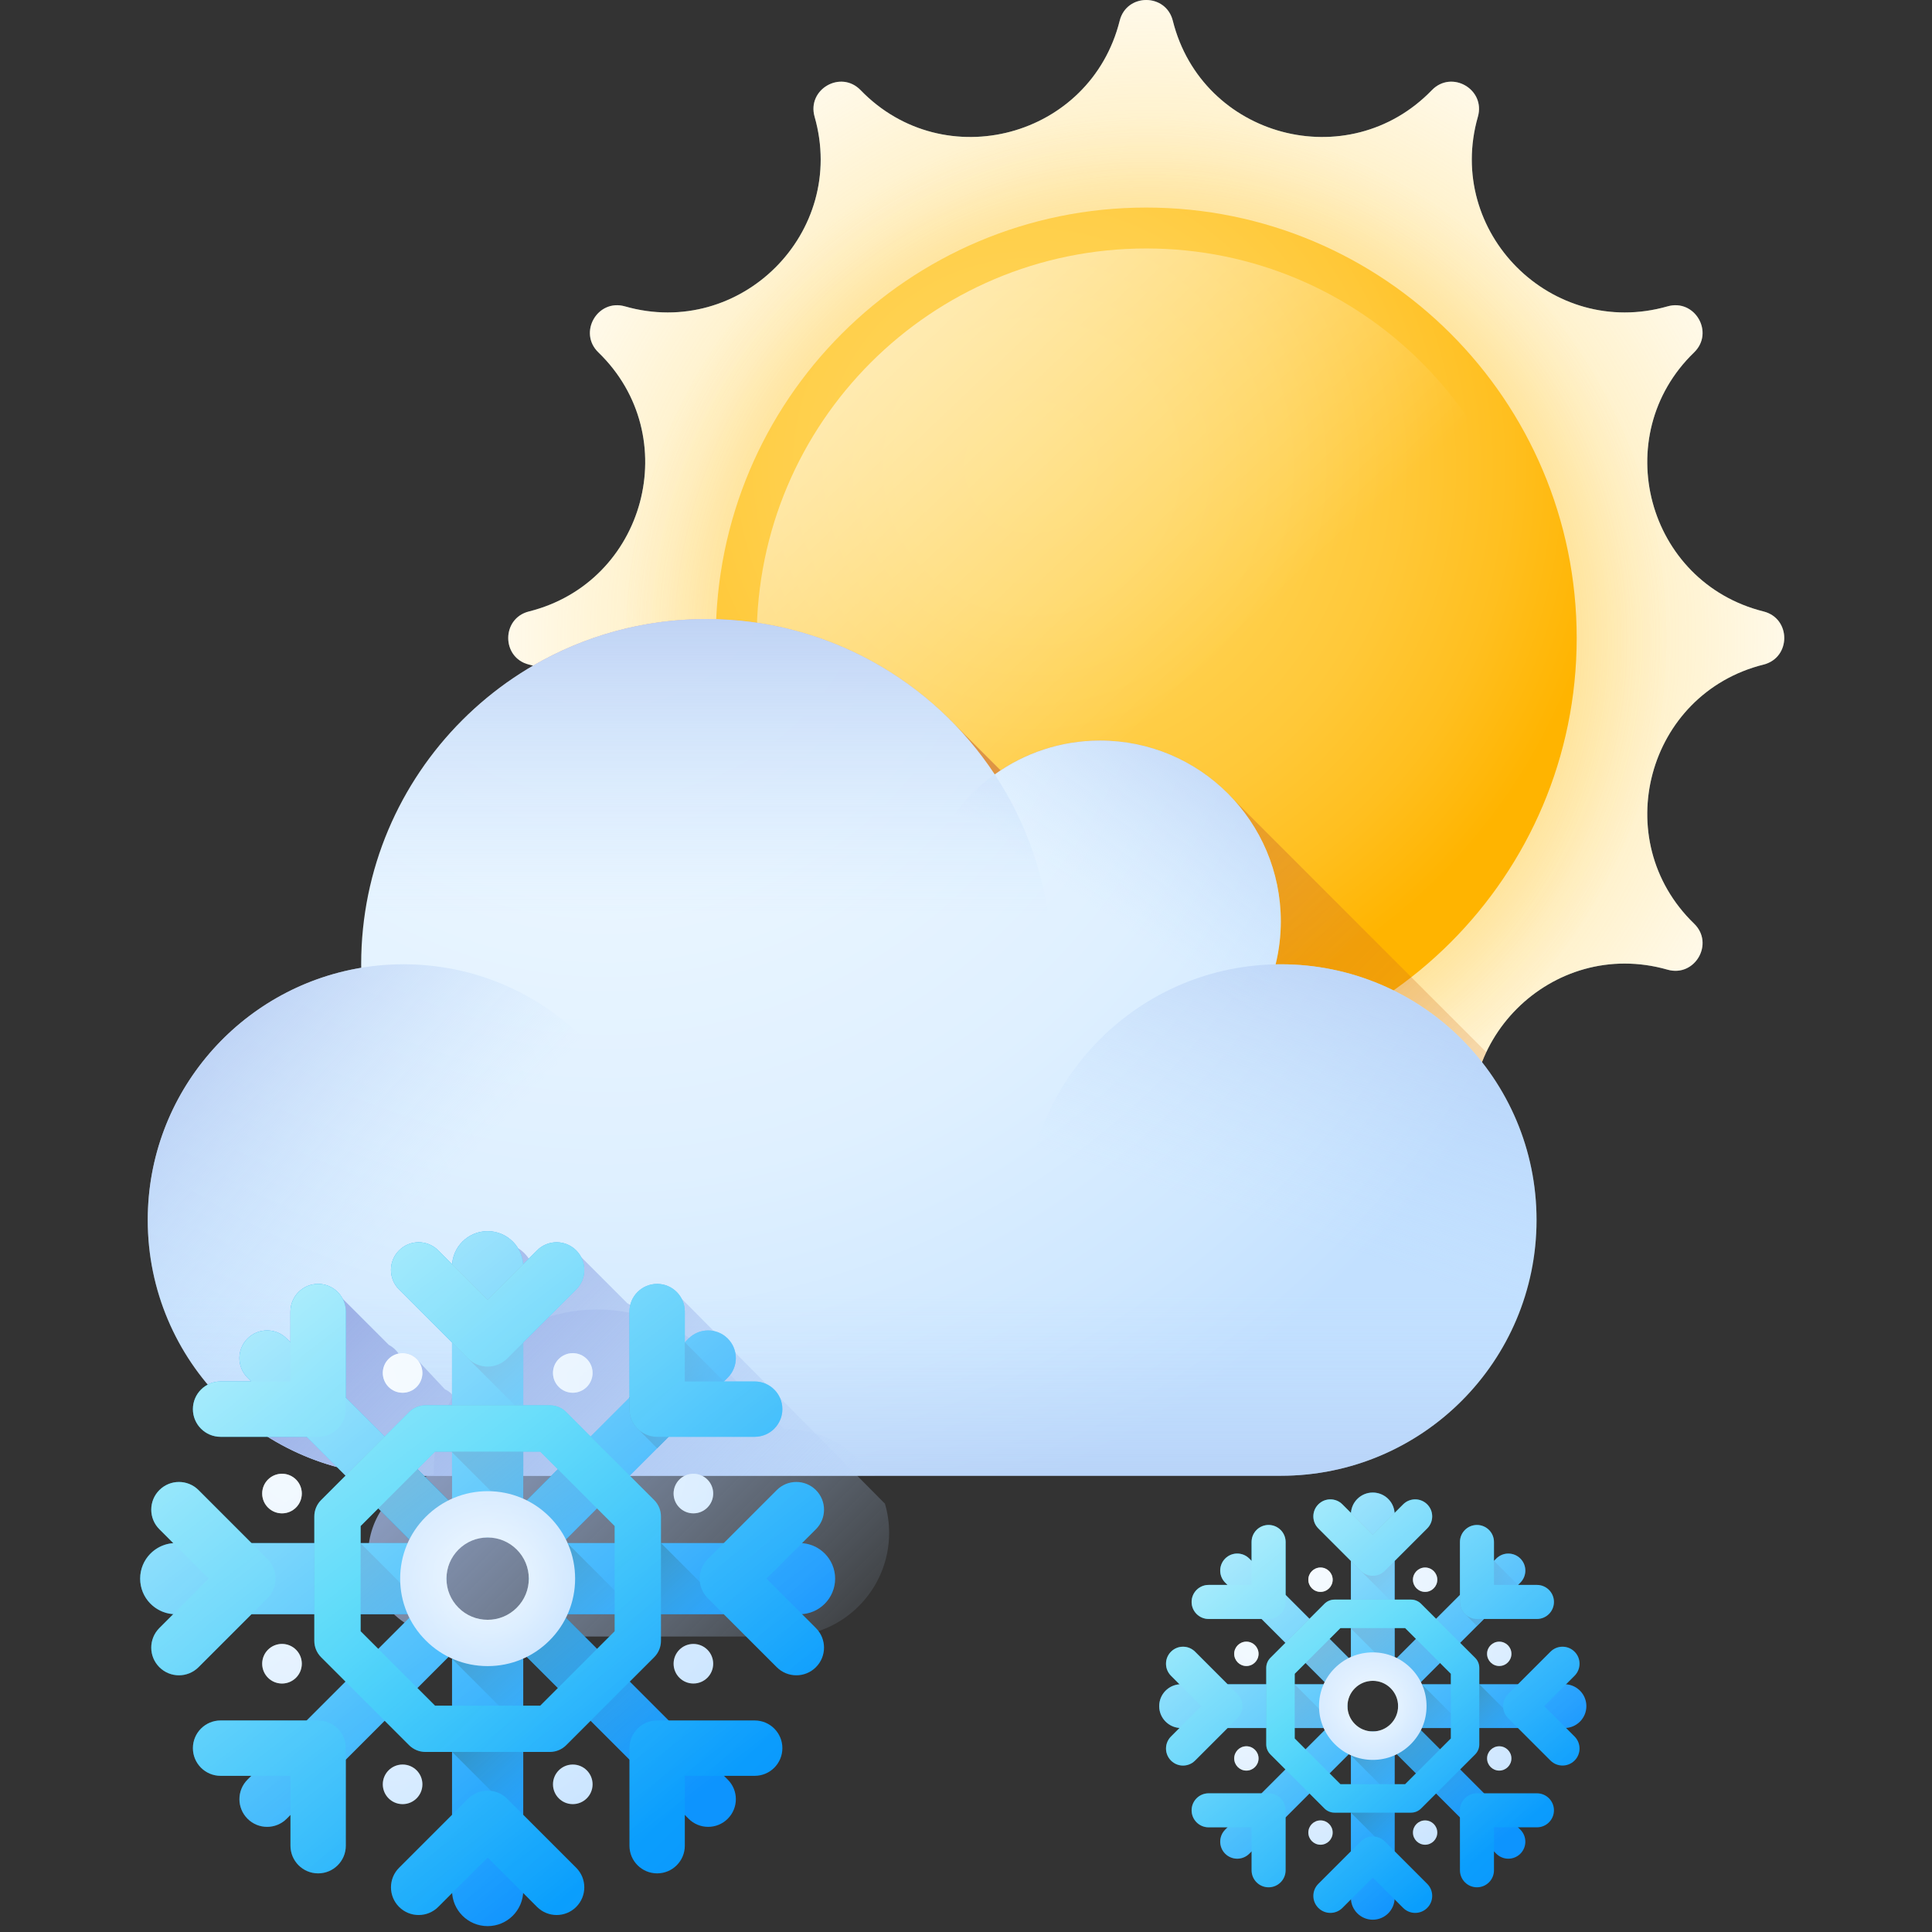 <svg width="174" height="174" viewBox="0 0 174 174" fill="none" xmlns="http://www.w3.org/2000/svg">
<rect x="0" y="0" width="174" height="174" fill="#333333" stroke="none"/>
<path d="M105.626 1.868C108.257 12.383 121.421 15.91 128.957 8.119C130.743 6.275 133.807 8.043 133.102 10.513C130.124 20.935 139.759 30.571 150.182 27.592C152.65 26.887 154.419 29.953 152.574 31.737C144.784 39.273 148.311 52.437 158.827 55.069C161.317 55.692 161.317 59.231 158.827 59.854C148.311 62.486 144.784 75.648 152.574 83.186C154.419 84.97 152.65 88.035 150.182 87.331C139.759 84.352 130.124 93.988 133.102 104.41C133.807 106.878 130.743 108.648 128.957 106.803C121.421 99.013 108.257 102.54 105.626 113.054V113.055C105.002 115.544 101.463 115.544 100.841 113.055V113.054C98.208 102.54 85.046 99.013 77.508 106.803C75.724 108.648 72.659 106.878 73.364 104.41C76.343 93.988 66.706 84.352 56.284 87.331C53.816 88.035 52.045 84.97 53.892 83.186C61.682 75.648 58.154 62.486 47.639 59.854C45.149 59.231 45.149 55.692 47.639 55.069C58.154 52.437 61.682 39.273 53.892 31.737C52.045 29.953 53.816 26.887 56.284 27.592C66.706 30.571 76.343 20.935 73.364 10.513C72.659 8.043 75.724 6.275 77.508 8.119C85.046 15.91 98.208 12.383 100.841 1.868C101.463 -0.623 105.002 -0.623 105.626 1.868V1.868Z" fill="white"/>
<path d="M105.626 1.868C108.257 12.383 121.421 15.91 128.957 8.119C130.743 6.275 133.807 8.043 133.102 10.513C130.124 20.935 139.759 30.571 150.182 27.592C152.65 26.887 154.419 29.953 152.574 31.737C144.784 39.273 148.311 52.437 158.827 55.069C161.317 55.692 161.317 59.231 158.827 59.854C148.311 62.486 144.784 75.648 152.574 83.186C154.419 84.97 152.65 88.035 150.182 87.331C139.759 84.352 130.124 93.988 133.102 104.41C133.807 106.878 130.743 108.648 128.957 106.803C121.421 99.013 108.257 102.54 105.626 113.054V113.055C105.002 115.544 101.463 115.544 100.841 113.055V113.054C98.208 102.54 85.046 99.013 77.508 106.803C75.724 108.648 72.659 106.878 73.364 104.41C76.343 93.988 66.706 84.352 56.284 87.331C53.816 88.035 52.045 84.97 53.892 83.186C61.682 75.648 58.154 62.486 47.639 59.854C45.149 59.231 45.149 55.692 47.639 55.069C58.154 52.437 61.682 39.273 53.892 31.737C52.045 29.953 53.816 26.887 56.284 27.592C66.706 30.571 76.343 20.935 73.364 10.513C72.659 8.043 75.724 6.275 77.508 8.119C85.046 15.91 98.208 12.383 100.841 1.868C101.463 -0.623 105.002 -0.623 105.626 1.868V1.868Z" fill="url(#paint0_radial)"/>
<path d="M150.091 57.462C150.091 83.341 129.113 104.32 103.233 104.32C77.354 104.32 56.374 83.341 56.374 57.462C56.374 31.582 77.354 10.603 103.233 10.603C129.113 10.603 150.091 31.582 150.091 57.462V57.462Z" fill="url(#paint1_radial)"/>
<path d="M142 57.462C142 78.872 124.643 96.228 103.233 96.228C81.823 96.228 64.467 78.872 64.467 57.462C64.467 36.051 81.823 18.694 103.233 18.694C124.643 18.694 142 36.051 142 57.462V57.462Z" fill="url(#paint2_radial)"/>
<path d="M138.318 57.462C138.318 76.838 122.609 92.545 103.233 92.545C83.856 92.545 68.149 76.838 68.149 57.462C68.149 38.085 83.856 22.378 103.233 22.378C122.609 22.378 138.318 38.085 138.318 57.462V57.462Z" fill="url(#paint3_linear)"/>
<path d="M73.364 104.41C72.659 106.878 75.724 108.648 77.508 106.803C85.046 99.013 98.208 102.54 100.841 113.055C101.463 115.546 105.002 115.546 105.626 113.055C108.257 102.54 121.421 99.013 128.957 106.803C130.743 108.648 133.808 106.878 133.102 104.41C132.117 100.964 132.513 97.606 133.857 94.758L110.913 71.813C107.943 68.664 103.736 66.697 99.066 66.697C95.759 66.697 92.686 67.686 90.117 69.38C90.076 69.34 86.165 65.428 85.935 65.205C80.285 59.378 72.376 55.754 63.617 55.754C57.927 55.754 52.595 57.284 48.008 59.953C58.235 62.797 61.59 75.737 53.892 83.186C52.047 84.97 53.816 88.035 56.284 87.331C66.706 84.352 76.343 93.988 73.364 104.41V104.41Z" fill="url(#paint4_linear)"/>
<path d="M115.353 86.845C115.198 86.845 115.042 86.847 114.887 86.851C115.19 85.611 115.353 84.317 115.353 82.984C115.353 73.989 108.061 66.697 99.067 66.697C95.528 66.697 92.257 67.829 89.586 69.746C84.024 61.318 74.471 55.754 63.618 55.754C46.447 55.754 32.528 69.675 32.528 86.846C32.528 86.951 32.531 87.056 32.532 87.161C21.623 88.975 13.306 98.454 13.306 109.877C13.306 122.599 23.618 132.911 36.338 132.911H115.353C128.073 132.911 138.385 122.599 138.385 109.877C138.385 97.157 128.073 86.845 115.353 86.845V86.845Z" fill="url(#paint5_radial)"/>
<path d="M138.385 109.877C138.385 122.599 128.073 132.911 115.353 132.911C102.633 132.911 92.321 122.599 92.321 109.877C92.321 97.157 102.633 86.845 115.353 86.845C128.073 86.845 138.385 97.157 138.385 109.877V109.877Z" fill="url(#paint6_linear)"/>
<path d="M115.353 82.983C115.353 91.978 108.061 99.27 99.066 99.27C90.072 99.27 82.78 91.978 82.78 82.983C82.78 73.989 90.072 66.697 99.066 66.697C108.061 66.697 115.353 73.989 115.353 82.983V82.983Z" fill="url(#paint7_linear)"/>
<path d="M94.709 86.845C94.709 104.016 80.789 117.936 63.618 117.936C46.447 117.936 32.527 104.016 32.527 86.845C32.527 69.675 46.447 55.754 63.618 55.754C80.789 55.754 94.709 69.675 94.709 86.845Z" fill="url(#paint8_linear)"/>
<path d="M59.37 109.877C59.37 122.599 49.058 132.911 36.338 132.911C23.618 132.911 13.306 122.599 13.306 109.877C13.306 97.157 23.618 86.845 36.338 86.845C49.058 86.845 59.37 97.157 59.37 109.877V109.877Z" fill="url(#paint9_linear)"/>
<path d="M13.519 113.014C15.05 124.251 24.683 132.909 36.338 132.909H115.353C127.009 132.909 136.641 124.251 138.172 113.014H13.519Z" fill="url(#paint10_linear)"/>
<path d="M78.797 132.911L77.596 131.709C75.89 129.865 73.451 128.711 70.742 128.711C70.71 128.711 70.678 128.713 70.648 128.714C70.628 128.696 70.611 128.677 70.592 128.66L64.427 122.495C61.747 119.687 57.969 117.936 53.78 117.936C45.647 117.936 39.054 124.529 39.054 132.663C39.054 132.702 39.057 132.742 39.057 132.783C38.882 132.818 38.709 132.862 38.538 132.911H78.797Z" fill="url(#paint11_linear)"/>
<path d="M59.185 115.632C58.011 115.632 57.027 116.444 56.762 117.535C56.677 117.477 56.588 117.42 56.495 117.372L52.337 113.209C52.22 112.994 52.074 112.794 51.892 112.612C50.921 111.636 49.341 111.636 48.368 112.612L47.625 113.356C47.607 113.329 47.591 113.301 47.57 113.274C47.546 113.24 47.52 113.202 47.492 113.168C47.457 113.124 47.424 113.079 47.386 113.039C47.359 113.005 47.325 112.97 47.294 112.937C47.257 112.898 47.222 112.857 47.181 112.82C47.147 112.79 47.114 112.759 47.075 112.725C47.038 112.69 46.997 112.657 46.956 112.622C46.918 112.592 46.877 112.564 46.84 112.537C46.799 112.507 46.758 112.476 46.714 112.448C46.69 112.431 46.666 112.418 46.642 112.405C46.634 112.394 46.632 112.383 46.625 112.377C46.594 112.329 46.564 112.281 46.529 112.233C46.505 112.199 46.479 112.162 46.451 112.127C46.416 112.083 46.383 112.04 46.345 111.998C46.318 111.964 46.284 111.929 46.253 111.896C46.216 111.858 46.182 111.818 46.14 111.783C46.106 111.749 46.073 111.718 46.034 111.684C45.997 111.651 45.956 111.616 45.919 111.586C45.878 111.555 45.836 111.525 45.799 111.497C45.758 111.466 45.717 111.436 45.673 111.408C45.632 111.381 45.587 111.353 45.543 111.325C45.499 111.301 45.458 111.278 45.413 111.254C45.365 111.227 45.317 111.206 45.27 111.183C45.226 111.162 45.185 111.142 45.141 111.125C45.086 111.101 45.035 111.084 44.98 111.067C44.935 111.049 44.894 111.032 44.85 111.019C44.792 111.001 44.735 110.988 44.672 110.975C44.632 110.964 44.591 110.954 44.55 110.944C44.481 110.93 44.413 110.923 44.346 110.913C44.307 110.91 44.273 110.899 44.239 110.897C44.133 110.886 44.024 110.882 43.916 110.882C43.809 110.882 43.7 110.886 43.594 110.897C43.56 110.899 43.527 110.91 43.488 110.913C43.42 110.923 43.353 110.93 43.284 110.944C43.242 110.954 43.201 110.964 43.161 110.975C43.099 110.988 43.042 111.001 42.984 111.019C42.94 111.032 42.895 111.049 42.853 111.067C42.799 111.084 42.745 111.101 42.693 111.125C42.649 111.142 42.608 111.162 42.564 111.183C42.516 111.206 42.465 111.227 42.421 111.254C42.376 111.278 42.334 111.301 42.291 111.325C42.247 111.353 42.202 111.381 42.16 111.408C42.117 111.436 42.076 111.466 42.034 111.497C41.993 111.525 41.956 111.555 41.915 111.586C41.874 111.616 41.837 111.651 41.8 111.684C41.762 111.718 41.728 111.749 41.693 111.783C41.652 111.818 41.619 111.858 41.58 111.896C41.55 111.929 41.517 111.964 41.489 111.998C41.452 112.04 41.417 112.083 41.383 112.127C41.356 112.162 41.328 112.199 41.304 112.233C41.27 112.281 41.239 112.329 41.209 112.377C41.185 112.411 41.165 112.448 41.141 112.486C41.113 112.537 41.087 112.588 41.059 112.64C41.039 112.677 41.022 112.714 41.004 112.755C40.98 112.807 40.956 112.861 40.933 112.92C40.919 112.957 40.906 112.998 40.891 113.035C40.871 113.094 40.852 113.151 40.837 113.209C40.824 113.25 40.813 113.291 40.803 113.333C40.789 113.39 40.776 113.452 40.765 113.513C40.759 113.554 40.752 113.595 40.745 113.635C40.739 113.698 40.728 113.761 40.724 113.824C40.724 113.837 40.721 113.85 40.721 113.865L40.507 113.653L39.466 112.612C38.493 111.636 36.914 111.636 35.941 112.612C34.965 113.585 34.965 115.165 35.941 116.136L40.711 120.906V125.591C40.667 125.543 40.622 125.495 40.574 125.45C40.424 125.317 40.257 125.205 40.072 125.126L37.453 122.329C37.306 122.196 37.135 122.086 36.951 122.008C36.845 121.96 36.732 121.927 36.617 121.903C36.501 121.879 36.382 121.868 36.258 121.868C36.136 121.868 36.013 121.879 35.896 121.903C35.672 121.578 35.368 121.308 35.016 121.121L30.854 116.959C30.435 116.171 29.606 115.632 28.65 115.632C27.271 115.632 26.156 116.747 26.156 118.122V120.893L25.819 120.552C25.695 120.428 25.565 120.323 25.426 120.23C25.01 119.958 24.532 119.821 24.055 119.821C23.416 119.821 22.779 120.063 22.29 120.552C21.319 121.523 21.319 123.103 22.29 124.076L22.631 124.417H19.865C19.448 124.417 19.058 124.52 18.713 124.7C22.937 129.718 29.264 132.911 36.337 132.911H38.546C35.438 133.779 33.157 136.626 33.157 140.012C33.157 144.086 36.46 147.389 40.534 147.389H70.739C75.898 147.389 80.078 143.207 80.078 138.05C80.078 137.139 79.944 136.26 79.7 135.426C69.691 125.321 61.386 116.959 61.386 116.959C60.969 116.171 60.139 115.632 59.185 115.632V115.632Z" fill="url(#paint12_linear)"/>
<path d="M43.918 173.47C42.147 173.47 40.712 172.035 40.712 170.264V149.101C40.712 147.332 42.147 145.897 43.918 145.897C45.688 145.897 47.123 147.332 47.123 149.101V170.264C47.123 172.035 45.688 173.47 43.918 173.47V173.47Z" fill="url(#paint13_linear)"/>
<path d="M43.918 138.454C42.147 138.454 40.712 137.019 40.712 135.25V114.087C40.712 112.317 42.147 110.882 43.918 110.882C45.688 110.882 47.123 112.317 47.123 114.087V135.25C47.123 137.019 45.688 138.454 43.918 138.454Z" fill="url(#paint14_linear)"/>
<path d="M36.992 145.381H15.829C14.058 145.381 12.623 143.946 12.623 142.176C12.623 140.406 14.058 138.971 15.829 138.971H36.992C38.762 138.971 40.197 140.406 40.197 142.176C40.197 143.946 38.762 145.381 36.992 145.381Z" fill="url(#paint15_linear)"/>
<path d="M72.007 145.381H50.844C49.074 145.381 47.638 143.946 47.638 142.176C47.638 140.406 49.073 138.971 50.844 138.971H72.007C73.778 138.971 75.213 140.406 75.213 142.176C75.212 143.946 73.777 145.381 72.007 145.381Z" fill="url(#paint16_linear)"/>
<path d="M24.056 164.53C23.419 164.53 22.78 164.287 22.294 163.799C21.32 162.826 21.32 161.248 22.294 160.275L37.258 145.311C38.231 144.337 39.809 144.337 40.784 145.311C41.757 146.284 41.757 147.863 40.784 148.836L25.819 163.799C25.333 164.287 24.694 164.53 24.056 164.53Z" fill="url(#paint17_linear)"/>
<path d="M48.815 139.771C48.177 139.771 47.54 139.528 47.052 139.041C46.078 138.068 46.078 136.49 47.052 135.515L62.016 120.552C62.991 119.579 64.569 119.579 65.542 120.552C66.515 121.526 66.515 123.103 65.542 124.077L50.578 139.041C50.091 139.527 49.453 139.771 48.815 139.771Z" fill="url(#paint18_linear)"/>
<path d="M39.021 139.771C38.382 139.771 37.745 139.528 37.258 139.041L22.294 124.077C21.32 123.103 21.32 121.526 22.294 120.552C23.267 119.579 24.846 119.579 25.819 120.552L40.784 135.515C41.757 136.49 41.757 138.068 40.784 139.041C40.297 139.527 39.658 139.771 39.021 139.771Z" fill="url(#paint19_linear)"/>
<path d="M63.779 164.53C63.142 164.53 62.503 164.287 62.016 163.799L47.052 148.836C46.079 147.863 46.079 146.284 47.052 145.311C48.027 144.337 49.604 144.337 50.578 145.311L65.542 160.275C66.516 161.248 66.516 162.826 65.542 163.799C65.055 164.287 64.418 164.53 63.779 164.53Z" fill="url(#paint20_linear)"/>
<path d="M47.123 149.101V155.806L40.712 149.396V149.101C40.712 147.332 42.149 145.897 43.918 145.897C45.688 145.897 47.123 147.332 47.123 149.101V149.101Z" fill="url(#paint21_linear)"/>
<path d="M40.712 157.081H47.123V164.19L40.714 157.78H40.712V157.081Z" fill="url(#paint22_linear)"/>
<path d="M51.105 138.981L57.505 145.381H50.844C49.073 145.381 47.639 143.945 47.639 142.175C47.639 140.406 49.073 138.97 50.844 138.97H51.144L51.105 138.981Z" fill="url(#paint23_linear)"/>
<path d="M65.938 145.381H58.525V138.97H59.527L65.938 145.381Z" fill="url(#paint24_linear)"/>
<path d="M63.779 164.53C63.142 164.53 62.503 164.287 62.016 163.799L47.052 148.836C46.079 147.863 46.079 146.284 47.052 145.311C48.027 144.337 49.604 144.337 50.578 145.311L65.542 160.275C66.516 161.248 66.516 162.826 65.542 163.799C65.055 164.287 64.418 164.53 63.779 164.53Z" fill="url(#paint25_linear)"/>
<path d="M47.123 127.317V114.087C47.123 114.012 47.119 113.938 47.115 113.865L43.918 117.062L40.721 113.865C40.716 113.938 40.714 114.012 40.714 114.087V120.907L47.123 127.317Z" fill="url(#paint26_linear)"/>
<path d="M65.202 124.416L59.186 130.434L57.464 128.712C56.987 128.258 56.691 127.619 56.691 126.91V125.876L61.676 120.891L65.202 124.416Z" fill="url(#paint27_linear)"/>
<path d="M48.368 112.612L43.918 117.062L39.468 112.612C38.494 111.637 36.916 111.637 35.943 112.612C34.968 113.585 34.968 115.163 35.943 116.136L42.155 122.349C42.642 122.836 43.28 123.079 43.918 123.079C44.555 123.079 45.194 122.836 45.681 122.349L51.894 116.136C52.867 115.163 52.867 113.585 51.894 112.612C50.919 111.637 49.341 111.637 48.368 112.612V112.612Z" fill="url(#paint28_linear)"/>
<path d="M45.681 162.002C44.707 161.029 43.13 161.029 42.155 162.002L35.943 168.215C34.968 169.189 34.968 170.766 35.943 171.741C36.916 172.714 38.494 172.714 39.468 171.741L43.918 167.291L48.368 171.741C48.855 172.226 49.494 172.471 50.131 172.471C50.77 172.471 51.407 172.226 51.894 171.741C52.867 170.766 52.867 169.189 51.894 168.215L45.681 162.002Z" fill="url(#paint29_linear)"/>
<path d="M69.032 142.175L73.483 137.726C74.456 136.753 74.456 135.174 73.483 134.2C72.509 133.227 70.93 133.227 69.957 134.2L63.745 140.414C62.77 141.387 62.77 142.965 63.745 143.938L69.957 150.151C70.445 150.638 71.082 150.881 71.72 150.881C72.358 150.881 72.996 150.638 73.483 150.151C74.456 149.178 74.456 147.6 73.483 146.627L69.032 142.175Z" fill="url(#paint30_linear)"/>
<path d="M24.092 143.938C25.065 142.965 25.065 141.387 24.092 140.413L17.879 134.2C16.905 133.227 15.326 133.227 14.353 134.2C13.379 135.174 13.379 136.751 14.353 137.726L18.803 142.175L14.353 146.625C13.379 147.6 13.379 149.177 14.353 150.151C14.84 150.637 15.477 150.881 16.116 150.881C16.753 150.881 17.392 150.637 17.879 150.151L24.092 143.938Z" fill="url(#paint31_linear)"/>
<path d="M59.183 129.403H67.97C69.347 129.403 70.463 128.287 70.463 126.91C70.463 125.534 69.347 124.417 67.97 124.417H61.676V118.124C61.676 116.747 60.561 115.63 59.183 115.63C57.807 115.63 56.69 116.747 56.69 118.124V126.91C56.69 128.287 57.807 129.403 59.183 129.403Z" fill="url(#paint32_linear)"/>
<path d="M28.652 154.949H19.866C18.49 154.949 17.373 156.065 17.373 157.442C17.373 158.819 18.49 159.935 19.866 159.935H26.16V166.229C26.16 167.605 27.275 168.72 28.652 168.72C30.028 168.72 31.145 167.605 31.145 166.229V157.442C31.145 156.065 30.028 154.949 28.652 154.949Z" fill="url(#paint33_linear)"/>
<path d="M67.97 154.949H59.183C57.807 154.949 56.69 156.065 56.69 157.442V166.229C56.69 167.605 57.807 168.72 59.183 168.72C60.561 168.72 61.676 167.605 61.676 166.229V159.935H67.97C69.347 159.935 70.463 158.819 70.463 157.442C70.463 156.065 69.347 154.949 67.97 154.949V154.949Z" fill="url(#paint34_linear)"/>
<path d="M28.652 115.63C27.275 115.63 26.16 116.747 26.16 118.124V124.417H19.866C18.49 124.417 17.373 125.532 17.373 126.91C17.373 128.287 18.49 129.403 19.866 129.403H28.652C30.028 129.403 31.145 128.287 31.145 126.91V118.124C31.145 116.747 30.028 115.63 28.652 115.63Z" fill="url(#paint35_linear)"/>
<path d="M47.123 126.567V135.251C47.123 135.318 47.121 135.384 47.117 135.45C47.087 135.94 46.948 136.398 46.722 136.803L40.712 130.793V126.567H47.123Z" fill="url(#paint36_linear)"/>
<path d="M38.494 145.01C38.045 145.246 37.535 145.381 36.992 145.381H28.309V138.97H32.455L38.494 145.01Z" fill="url(#paint37_linear)"/>
<path d="M56.718 132.901L53.768 135.849L50.578 139.041C50.09 139.527 49.453 139.771 48.815 139.771C48.177 139.771 47.54 139.527 47.051 139.041C46.589 138.578 46.345 137.977 46.322 137.367C46.3 136.7 46.543 136.025 47.051 135.515L47.117 135.45L53.192 129.376L56.718 132.901Z" fill="url(#paint38_linear)"/>
<path d="M41.513 137.367C41.49 137.977 41.246 138.578 40.784 139.041C40.319 139.503 39.718 139.747 39.11 139.77C39.081 139.771 39.049 139.771 39.02 139.771C38.382 139.771 37.745 139.527 37.258 139.041L37.193 138.976L34.067 135.849L31.118 132.901L34.644 129.376L37.591 132.325L40.719 135.45L40.784 135.515C41.292 136.025 41.535 136.7 41.513 137.367Z" fill="url(#paint39_linear)"/>
<path d="M43.918 150.053C41.814 150.053 39.835 149.234 38.348 147.746C36.86 146.259 36.039 144.28 36.039 142.176C36.039 140.071 36.86 138.093 38.348 136.605C39.835 135.117 41.814 134.298 43.918 134.298C46.022 134.298 48 135.117 49.488 136.605C50.977 138.093 51.796 140.071 51.796 142.176C51.796 144.28 50.977 146.259 49.488 147.746C48 149.234 46.022 150.053 43.918 150.053ZM43.918 138.468C42.928 138.468 41.996 138.854 41.296 139.554C40.595 140.255 40.209 141.185 40.209 142.176C40.209 143.166 40.595 144.098 41.296 144.797C41.996 145.498 42.928 145.883 43.918 145.883C44.908 145.883 45.839 145.498 46.54 144.797C47.241 144.098 47.626 143.166 47.626 142.176C47.626 141.185 47.241 140.255 46.54 139.554C45.839 138.854 44.908 138.468 43.918 138.468Z" fill="url(#paint40_radial)"/>
<path d="M49.52 157.784H38.316C37.764 157.784 37.233 157.565 36.843 157.174L28.92 149.252C28.528 148.861 28.309 148.331 28.309 147.778V136.575C28.309 136.021 28.528 135.491 28.92 135.1L36.843 127.177C37.233 126.787 37.764 126.567 38.316 126.567H49.52C50.072 126.567 50.603 126.787 50.994 127.177L58.916 135.1C59.308 135.491 59.527 136.021 59.527 136.575V147.778C59.527 148.331 59.308 148.861 58.916 149.252L50.994 157.174C50.603 157.565 50.072 157.784 49.52 157.784ZM39.18 153.615H48.656L55.357 146.913V137.438L48.656 130.736H39.18L32.479 137.438V146.913L39.18 153.615Z" fill="url(#paint41_linear)"/>
<path d="M38.043 123.65C38.043 124.635 37.245 125.434 36.26 125.434C35.275 125.434 34.476 124.635 34.476 123.65C34.476 122.665 35.275 121.867 36.26 121.867C37.245 121.867 38.043 122.665 38.043 123.65Z" fill="url(#paint42_radial)"/>
<path d="M53.37 123.65C53.37 124.635 52.571 125.434 51.586 125.434C50.601 125.434 49.803 124.635 49.803 123.65C49.803 122.665 50.601 121.867 51.586 121.867C52.571 121.867 53.37 122.665 53.37 123.65Z" fill="url(#paint43_radial)"/>
<path d="M38.043 160.701C38.043 161.686 37.245 162.484 36.26 162.484C35.275 162.484 34.476 161.686 34.476 160.701C34.476 159.716 35.275 158.918 36.26 158.918C37.245 158.918 38.043 159.716 38.043 160.701Z" fill="url(#paint44_radial)"/>
<path d="M53.37 160.701C53.37 161.686 52.571 162.484 51.586 162.484C50.601 162.484 49.803 161.686 49.803 160.701C49.803 159.716 50.601 158.918 51.586 158.918C52.571 158.918 53.37 159.716 53.37 160.701Z" fill="url(#paint45_radial)"/>
<path d="M64.232 134.512C64.232 135.497 63.433 136.296 62.448 136.296C61.463 136.296 60.665 135.497 60.665 134.512C60.665 133.527 61.463 132.729 62.448 132.729C63.433 132.729 64.232 133.527 64.232 134.512Z" fill="url(#paint46_radial)"/>
<path d="M64.232 149.839C64.232 150.824 63.433 151.622 62.448 151.622C61.463 151.622 60.665 150.824 60.665 149.839C60.665 148.854 61.463 148.056 62.448 148.056C63.433 148.056 64.232 148.854 64.232 149.839Z" fill="url(#paint47_radial)"/>
<path d="M27.181 134.512C27.181 135.497 26.382 136.295 25.397 136.295C24.413 136.295 23.614 135.497 23.614 134.512C23.614 133.527 24.413 132.729 25.397 132.729C26.382 132.729 27.181 133.527 27.181 134.512Z" fill="url(#paint48_radial)"/>
<path d="M27.181 149.839C27.181 150.824 26.382 151.622 25.397 151.622C24.413 151.622 23.614 150.824 23.614 149.839C23.614 148.854 24.413 148.056 25.397 148.056C26.382 148.056 27.181 148.854 27.181 149.839Z" fill="url(#paint49_radial)"/>
<path d="M75.212 142.175C75.212 140.48 73.896 139.093 72.229 138.979L73.483 137.726C74.456 136.753 74.456 135.174 73.483 134.2C72.509 133.227 70.93 133.227 69.957 134.2L65.186 138.971H59.527V136.575C59.527 136.021 59.308 135.491 58.916 135.1L56.718 132.901L60.216 129.403H67.97C69.347 129.403 70.463 128.287 70.463 126.91C70.463 125.534 69.348 124.417 67.97 124.417H65.202L65.542 124.077C66.516 123.103 66.516 121.526 65.543 120.552C64.569 119.579 62.991 119.579 62.017 120.552L61.676 120.891V118.124C61.676 116.747 60.561 115.631 59.185 115.631C57.807 115.631 56.691 116.747 56.691 118.124V125.878L53.194 129.376L50.994 127.177C50.603 126.787 50.072 126.567 49.52 126.567H47.124V120.907L51.894 116.138C52.868 115.163 52.868 113.585 51.894 112.612C50.921 111.639 49.342 111.639 48.368 112.612L47.115 113.865C47.001 112.199 45.613 110.882 43.918 110.882C42.223 110.882 40.836 112.199 40.721 113.865L39.468 112.612C38.494 111.639 36.917 111.639 35.943 112.612C34.969 113.585 34.969 115.163 35.943 116.138L40.714 120.907V126.567H38.316C37.764 126.567 37.233 126.787 36.843 127.177L34.644 129.376L31.146 125.878V118.124C31.146 116.747 30.03 115.631 28.653 115.631C27.276 115.631 26.16 116.747 26.16 118.124V120.893L25.82 120.552C24.846 119.579 23.267 119.579 22.294 120.552C21.32 121.526 21.32 123.103 22.294 124.077L22.634 124.417H19.866C18.49 124.417 17.373 125.534 17.373 126.91C17.373 128.287 18.49 129.403 19.866 129.403H27.62L31.118 132.901L28.92 135.1C28.528 135.491 28.309 136.021 28.309 136.575V138.971H22.649L17.879 134.2C16.905 133.227 15.328 133.227 14.353 134.2C13.38 135.174 13.38 136.753 14.353 137.726L15.608 138.979C13.94 139.093 12.623 140.48 12.623 142.175C12.623 143.872 13.94 145.258 15.606 145.372L14.353 146.625C13.379 147.6 13.379 149.178 14.353 150.151C14.84 150.638 15.477 150.881 16.116 150.881C16.753 150.881 17.392 150.638 17.879 150.151L22.649 145.38H28.308V147.778C28.308 148.33 28.528 148.861 28.919 149.251L31.117 151.45L27.619 154.949H19.866C18.49 154.949 17.373 156.065 17.373 157.442C17.373 158.819 18.49 159.935 19.866 159.935H22.634L22.294 160.275C21.32 161.248 21.32 162.826 22.294 163.799C22.78 164.287 23.419 164.53 24.056 164.53C24.694 164.53 25.333 164.287 25.819 163.799L26.16 163.46V166.229C26.16 167.605 27.275 168.72 28.652 168.72C30.028 168.72 31.145 167.605 31.145 166.229V158.475L34.643 154.975L36.843 157.174C37.233 157.565 37.764 157.784 38.316 157.784H40.712V163.445L35.943 168.215C34.968 169.189 34.968 170.766 35.943 171.741C36.916 172.714 38.494 172.714 39.468 171.741L40.721 170.486C40.836 172.153 42.223 173.47 43.918 173.47C45.613 173.47 47.001 172.153 47.115 170.486L48.368 171.741C48.855 172.226 49.494 172.471 50.131 172.471C50.77 172.471 51.407 172.226 51.894 171.741C52.867 170.766 52.867 169.189 51.894 168.215L47.123 163.445V157.784H49.519C50.072 157.784 50.603 157.565 50.994 157.174L53.192 154.975L56.69 158.475V166.229C56.69 167.605 57.807 168.72 59.183 168.72C60.56 168.72 61.676 167.605 61.676 166.229V163.46L62.016 163.801C62.503 164.287 63.141 164.531 63.779 164.531C64.418 164.531 65.055 164.287 65.542 163.801C66.515 162.826 66.515 161.249 65.542 160.275L65.202 159.935H67.97C69.347 159.935 70.463 158.819 70.463 157.442C70.463 156.065 69.347 154.949 67.97 154.949H60.216L56.718 151.451L58.915 149.252C59.307 148.862 59.527 148.331 59.527 147.779V145.381H65.186L69.957 150.151C70.443 150.638 71.082 150.881 71.719 150.881C72.358 150.881 72.996 150.638 73.482 150.151C74.456 149.178 74.456 147.6 73.482 146.627L72.229 145.373C73.896 145.258 75.212 143.871 75.212 142.175V142.175ZM39.18 130.736H40.712V134.976C40.606 135.024 40.5 135.075 40.395 135.126L39.593 134.326L37.591 132.324L39.18 130.736ZM32.479 137.438L34.067 135.85L36.869 138.652C36.817 138.757 36.767 138.863 36.719 138.971H32.479V137.438ZM34.067 148.501L32.479 146.913V145.381H36.72C36.768 145.488 36.817 145.594 36.87 145.699L34.067 148.501ZM40.712 153.615H39.18L37.593 152.027L40.395 149.223C40.5 149.276 40.606 149.327 40.712 149.375V149.396H40.714V153.615H40.712ZM46.54 144.797C45.839 145.498 44.908 145.883 43.918 145.883C42.928 145.883 41.996 145.498 41.296 144.797C40.595 144.096 40.209 143.166 40.209 142.175C40.209 141.185 40.595 140.255 41.296 139.554C41.996 138.854 42.926 138.468 43.918 138.468C44.907 138.468 45.839 138.853 46.54 139.554C47.24 140.253 47.626 141.185 47.626 142.175C47.626 143.166 47.24 144.096 46.54 144.797ZM48.656 153.615H47.123V149.375C47.23 149.327 47.337 149.276 47.44 149.223L50.244 152.027L48.656 153.615ZM48.242 134.326L47.44 135.128C47.337 135.075 47.23 135.025 47.123 134.978V130.736H48.656L50.244 132.324L48.242 134.326ZM55.357 146.913L53.77 148.501L50.966 145.699C51.019 145.594 51.068 145.488 51.116 145.381H55.357V146.913ZM55.357 138.971H51.142L51.144 138.97H51.116C51.068 138.863 51.019 138.757 50.967 138.652L53.77 135.85L55.357 137.438V138.971Z" fill="url(#paint50_linear)"/>
<path d="M38.043 123.65C38.043 124.635 37.245 125.434 36.26 125.434C35.275 125.434 34.476 124.635 34.476 123.65C34.476 122.665 35.275 121.867 36.26 121.867C37.245 121.867 38.043 122.665 38.043 123.65Z" fill="url(#paint51_linear)"/>
<path d="M53.37 123.65C53.37 124.635 52.571 125.434 51.586 125.434C50.601 125.434 49.803 124.635 49.803 123.65C49.803 122.665 50.601 121.867 51.586 121.867C52.571 121.867 53.37 122.665 53.37 123.65Z" fill="url(#paint52_linear)"/>
<path d="M38.043 160.701C38.043 161.686 37.245 162.484 36.26 162.484C35.275 162.484 34.476 161.686 34.476 160.701C34.476 159.716 35.275 158.918 36.26 158.918C37.245 158.918 38.043 159.716 38.043 160.701Z" fill="url(#paint53_linear)"/>
<path d="M53.37 160.701C53.37 161.686 52.571 162.484 51.586 162.484C50.601 162.484 49.803 161.686 49.803 160.701C49.803 159.716 50.601 158.918 51.586 158.918C52.571 158.918 53.37 159.716 53.37 160.701Z" fill="url(#paint54_linear)"/>
<path d="M64.232 134.512C64.232 135.497 63.433 136.296 62.448 136.296C61.463 136.296 60.665 135.497 60.665 134.512C60.665 133.527 61.463 132.729 62.448 132.729C63.433 132.729 64.232 133.527 64.232 134.512Z" fill="url(#paint55_linear)"/>
<path d="M64.232 149.839C64.232 150.824 63.433 151.622 62.448 151.622C61.463 151.622 60.665 150.824 60.665 149.839C60.665 148.854 61.463 148.056 62.448 148.056C63.433 148.056 64.232 148.854 64.232 149.839Z" fill="url(#paint56_linear)"/>
<path d="M27.181 134.512C27.181 135.497 26.382 136.295 25.397 136.295C24.413 136.295 23.614 135.497 23.614 134.512C23.614 133.527 24.413 132.729 25.397 132.729C26.382 132.729 27.181 133.527 27.181 134.512Z" fill="url(#paint57_linear)"/>
<path d="M27.181 149.839C27.181 150.824 26.382 151.622 25.397 151.622C24.413 151.622 23.614 150.824 23.614 149.839C23.614 148.854 24.413 148.056 25.397 148.056C26.382 148.056 27.181 148.854 27.181 149.839Z" fill="url(#paint58_linear)"/>
<path d="M123.635 172.893C122.547 172.893 121.665 172.011 121.665 170.923V157.914C121.665 156.827 122.548 155.944 123.635 155.944C124.723 155.944 125.605 156.827 125.605 157.914V170.923C125.605 172.011 124.724 172.893 123.635 172.893V172.893Z" fill="url(#paint59_linear)"/>
<path d="M123.635 151.371C122.547 151.371 121.665 150.488 121.665 149.401V136.393C121.665 135.304 122.548 134.423 123.635 134.423C124.723 134.423 125.605 135.304 125.605 136.393V149.401C125.605 150.488 124.724 151.371 123.635 151.371V151.371Z" fill="url(#paint60_linear)"/>
<path d="M119.378 155.629H106.37C105.283 155.629 104.4 154.746 104.4 153.659C104.4 152.57 105.283 151.688 106.37 151.688H119.378C120.467 151.688 121.348 152.57 121.348 153.659C121.348 154.746 120.467 155.629 119.378 155.629V155.629Z" fill="url(#paint61_linear)"/>
<path d="M140.901 155.629H127.893C126.804 155.629 125.923 154.746 125.923 153.659C125.923 152.57 126.804 151.688 127.893 151.688H140.901C141.988 151.688 142.871 152.57 142.871 153.659C142.871 154.746 141.988 155.629 140.901 155.629V155.629Z" fill="url(#paint62_linear)"/>
<path d="M111.428 167.398C111.035 167.398 110.643 167.248 110.344 166.95C109.746 166.351 109.746 165.38 110.344 164.783L119.541 155.585C120.14 154.986 121.11 154.986 121.709 155.585C122.308 156.183 122.308 157.154 121.709 157.753L112.511 166.95C112.212 167.248 111.819 167.398 111.428 167.398V167.398Z" fill="url(#paint63_linear)"/>
<path d="M126.645 152.18C126.253 152.18 125.862 152.031 125.562 151.731C124.964 151.132 124.964 150.163 125.562 149.564L134.76 140.366C135.359 139.769 136.329 139.769 136.927 140.366C137.525 140.965 137.525 141.935 136.927 142.534L127.729 151.731C127.429 152.031 127.038 152.18 126.645 152.18V152.18Z" fill="url(#paint64_linear)"/>
<path d="M120.626 152.18C120.233 152.18 119.841 152.031 119.541 151.731L110.344 142.534C109.746 141.935 109.746 140.965 110.344 140.366C110.943 139.767 111.912 139.767 112.511 140.366L121.709 149.564C122.308 150.162 122.308 151.132 121.709 151.731C121.409 152.031 121.018 152.18 120.626 152.18V152.18Z" fill="url(#paint65_linear)"/>
<path d="M135.843 167.398C135.452 167.398 135.059 167.248 134.76 166.95L125.562 157.753C124.964 157.154 124.964 156.183 125.562 155.585C126.16 154.986 127.131 154.986 127.729 155.585L136.927 164.783C137.525 165.38 137.525 166.351 136.927 166.95C136.628 167.248 136.236 167.398 135.843 167.398Z" fill="url(#paint66_linear)"/>
<path d="M125.605 157.914V162.036L121.665 158.096V157.914C121.665 156.827 122.548 155.944 123.635 155.944C124.723 155.944 125.605 156.827 125.605 157.914Z" fill="url(#paint67_linear)"/>
<path d="M121.665 162.82H125.605V167.189L121.665 163.25V162.82Z" fill="url(#paint68_linear)"/>
<path d="M128.053 151.694L131.987 155.629H127.891C126.804 155.629 125.923 154.746 125.923 153.657C125.923 152.57 126.804 151.687 127.891 151.687H128.077L128.053 151.694Z" fill="url(#paint69_linear)"/>
<path d="M137.171 155.629H132.613V151.687H133.229L137.171 155.629Z" fill="url(#paint70_linear)"/>
<path d="M135.843 167.398C135.452 167.398 135.059 167.248 134.76 166.95L125.562 157.753C124.964 157.154 124.964 156.183 125.562 155.585C126.16 154.986 127.131 154.986 127.729 155.585L136.927 164.783C137.525 165.38 137.525 166.351 136.927 166.95C136.628 167.248 136.236 167.398 135.843 167.398Z" fill="url(#paint71_linear)"/>
<path d="M125.605 144.525V136.393C125.605 136.346 125.603 136.301 125.6 136.256L123.635 138.221L121.671 136.256C121.667 136.301 121.665 136.346 121.665 136.393V140.585L125.605 144.525Z" fill="url(#paint72_linear)"/>
<path d="M136.718 142.742L133.02 146.441L131.962 145.383C131.67 145.103 131.486 144.711 131.486 144.274V143.64L134.55 140.576L136.718 142.742Z" fill="url(#paint73_linear)"/>
<path d="M126.371 135.486L123.635 138.221L120.899 135.486C120.302 134.887 119.332 134.887 118.733 135.486C118.134 136.084 118.134 137.054 118.733 137.653L122.552 141.472C122.851 141.771 123.242 141.921 123.635 141.921C124.027 141.921 124.419 141.771 124.719 141.472L128.537 137.653C129.135 137.054 129.135 136.084 128.537 135.486C127.939 134.887 126.97 134.887 126.371 135.486Z" fill="url(#paint74_linear)"/>
<path d="M124.719 165.845C124.12 165.246 123.151 165.246 122.552 165.845L118.733 169.663C118.134 170.262 118.134 171.232 118.733 171.831C119.332 172.43 120.302 172.43 120.901 171.831L123.635 169.095L126.371 171.831C126.67 172.13 127.062 172.28 127.455 172.28C127.846 172.28 128.239 172.13 128.538 171.831C129.137 171.232 129.137 170.262 128.538 169.663L124.719 165.845Z" fill="url(#paint75_linear)"/>
<path d="M139.073 153.657L141.808 150.922C142.406 150.324 142.406 149.353 141.808 148.756C141.209 148.157 140.239 148.157 139.641 148.756L135.822 152.574C135.223 153.173 135.223 154.143 135.822 154.742L139.641 158.56C139.94 158.858 140.332 159.008 140.725 159.008C141.116 159.008 141.509 158.858 141.808 158.56C142.406 157.962 142.406 156.992 141.808 156.393L139.073 153.657Z" fill="url(#paint76_linear)"/>
<path d="M111.449 154.742C112.048 154.143 112.048 153.173 111.449 152.574L107.631 148.756C107.032 148.157 106.062 148.157 105.463 148.756C104.864 149.353 104.864 150.324 105.463 150.922L108.199 153.657L105.463 156.393C104.864 156.992 104.864 157.962 105.463 158.561C105.762 158.86 106.155 159.01 106.546 159.01C106.939 159.01 107.331 158.86 107.631 158.561L111.449 154.742Z" fill="url(#paint77_linear)"/>
<path d="M133.018 145.808H138.42C139.266 145.808 139.952 145.121 139.952 144.274C139.952 143.429 139.266 142.742 138.42 142.742H134.55V138.874C134.55 138.028 133.865 137.342 133.018 137.342C132.173 137.342 131.486 138.028 131.486 138.874V144.276C131.486 145.121 132.173 145.808 133.018 145.808Z" fill="url(#paint78_linear)"/>
<path d="M114.253 161.509H108.851C108.005 161.509 107.319 162.194 107.319 163.041C107.319 163.887 108.005 164.573 108.851 164.573H112.721V168.442C112.721 169.289 113.406 169.974 114.253 169.974C115.098 169.974 115.785 169.289 115.785 168.442V163.041C115.785 162.194 115.098 161.509 114.253 161.509Z" fill="url(#paint79_linear)"/>
<path d="M138.42 161.509H133.018C132.173 161.509 131.486 162.194 131.486 163.041V168.442C131.486 169.289 132.173 169.974 133.018 169.974C133.865 169.974 134.55 169.289 134.55 168.442V164.573H138.42C139.266 164.573 139.952 163.887 139.952 163.041C139.952 162.194 139.266 161.509 138.42 161.509V161.509Z" fill="url(#paint80_linear)"/>
<path d="M114.253 137.342C113.406 137.342 112.721 138.028 112.721 138.874V142.742H108.851C108.005 142.742 107.319 143.429 107.319 144.274C107.319 145.12 108.005 145.806 108.851 145.806H114.253C115.098 145.806 115.785 145.12 115.785 144.274V138.874C115.785 138.028 115.098 137.342 114.253 137.342V137.342Z" fill="url(#paint81_linear)"/>
<path d="M125.605 144.063V149.401C125.605 149.442 125.604 149.483 125.601 149.525C125.583 149.825 125.498 150.106 125.359 150.356L121.665 146.661V144.065H125.605V144.063Z" fill="url(#paint82_linear)"/>
<path d="M120.302 155.4C120.026 155.545 119.713 155.629 119.379 155.629H114.041V151.687H116.589L120.302 155.4Z" fill="url(#paint83_linear)"/>
<path d="M131.504 147.957L129.69 149.769L127.729 151.731C127.429 152.03 127.038 152.18 126.646 152.18C126.253 152.18 125.862 152.03 125.562 151.731C125.278 151.447 125.128 151.076 125.113 150.702C125.1 150.292 125.248 149.878 125.562 149.564L125.601 149.525L127.524 147.604L129.336 145.79L131.504 147.957Z" fill="url(#paint84_linear)"/>
<path d="M122.157 150.702C122.143 151.076 121.993 151.447 121.709 151.731C121.424 152.016 121.053 152.166 120.679 152.18C120.662 152.18 120.643 152.18 120.625 152.18C120.233 152.18 119.84 152.03 119.541 151.731L119.502 151.691L117.581 149.769L115.767 147.957L117.935 145.79L119.747 147.602L121.668 149.525L121.708 149.564C122.023 149.878 122.171 150.292 122.157 150.702V150.702Z" fill="url(#paint85_linear)"/>
<path d="M123.635 158.5C122.342 158.5 121.126 157.997 120.212 157.082C119.297 156.168 118.793 154.952 118.793 153.657C118.793 152.364 119.297 151.148 120.212 150.234C121.126 149.319 122.342 148.816 123.635 148.816C124.928 148.816 126.144 149.319 127.059 150.234C127.974 151.148 128.478 152.364 128.478 153.657C128.478 154.952 127.974 156.168 127.059 157.082C126.144 157.997 124.928 158.5 123.635 158.5V158.5ZM123.635 151.379C123.027 151.379 122.454 151.617 122.024 152.047C121.594 152.477 121.356 153.049 121.356 153.659C121.356 154.267 121.594 154.839 122.024 155.27C122.454 155.7 123.026 155.938 123.635 155.938C124.245 155.938 124.817 155.7 125.247 155.27C125.677 154.839 125.915 154.267 125.915 153.659C125.915 153.049 125.677 152.477 125.247 152.047C124.817 151.615 124.245 151.379 123.635 151.379Z" fill="url(#paint86_radial)"/>
<path d="M127.079 163.252H120.192C119.852 163.252 119.527 163.117 119.286 162.877L114.417 158.007C114.177 157.767 114.041 157.441 114.041 157.101V150.215C114.041 149.875 114.176 149.549 114.417 149.308L119.286 144.439C119.527 144.199 119.852 144.065 120.192 144.065H127.079C127.419 144.065 127.744 144.199 127.984 144.439L132.854 149.308C133.095 149.549 133.229 149.875 133.229 150.215V157.101C133.229 157.441 133.095 157.767 132.854 158.007L127.984 162.877C127.744 163.117 127.419 163.252 127.079 163.252V163.252ZM120.723 160.689H126.548L130.666 156.571V150.746L126.548 146.627H120.723L116.605 150.746V156.571L120.723 160.689Z" fill="url(#paint87_linear)"/>
<path d="M120.023 142.271C120.023 142.876 119.533 143.368 118.928 143.368C118.323 143.368 117.832 142.876 117.832 142.271C117.832 141.666 118.323 141.175 118.928 141.175C119.533 141.175 120.023 141.666 120.023 142.271Z" fill="url(#paint88_radial)"/>
<path d="M129.445 142.271C129.445 142.876 128.955 143.368 128.349 143.368C127.744 143.368 127.253 142.876 127.253 142.271C127.253 141.666 127.744 141.175 128.349 141.175C128.955 141.175 129.445 141.666 129.445 142.271Z" fill="url(#paint89_radial)"/>
<path d="M120.023 165.045C120.023 165.65 119.533 166.141 118.928 166.141C118.323 166.141 117.832 165.65 117.832 165.045C117.832 164.439 118.323 163.949 118.928 163.949C119.533 163.949 120.023 164.439 120.023 165.045Z" fill="url(#paint90_radial)"/>
<path d="M129.445 165.045C129.445 165.65 128.955 166.141 128.349 166.141C127.744 166.141 127.253 165.65 127.253 165.045C127.253 164.439 127.744 163.949 128.349 163.949C128.955 163.949 129.445 164.439 129.445 165.045Z" fill="url(#paint91_radial)"/>
<path d="M136.122 148.947C136.122 149.552 135.631 150.044 135.025 150.044C134.42 150.044 133.929 149.552 133.929 148.947C133.929 148.342 134.42 147.852 135.025 147.852C135.631 147.852 136.122 148.342 136.122 148.947Z" fill="url(#paint92_radial)"/>
<path d="M136.122 158.368C136.122 158.974 135.631 159.465 135.025 159.465C134.42 159.465 133.929 158.974 133.929 158.368C133.929 157.763 134.42 157.272 135.025 157.272C135.631 157.272 136.122 157.763 136.122 158.368Z" fill="url(#paint93_radial)"/>
<path d="M113.347 148.947C113.347 149.552 112.857 150.044 112.252 150.044C111.647 150.044 111.155 149.552 111.155 148.947C111.155 148.342 111.647 147.852 112.252 147.852C112.857 147.852 113.347 148.342 113.347 148.947Z" fill="url(#paint94_radial)"/>
<path d="M113.347 158.368C113.347 158.974 112.857 159.465 112.252 159.465C111.647 159.465 111.155 158.974 111.155 158.368C111.155 157.763 111.647 157.272 112.252 157.272C112.857 157.272 113.347 157.763 113.347 158.368Z" fill="url(#paint95_radial)"/>
<path d="M142.871 153.657C142.871 152.616 142.061 151.763 141.038 151.692L141.808 150.922C142.406 150.324 142.406 149.353 141.808 148.756C141.209 148.157 140.239 148.157 139.641 148.756L136.709 151.688H133.231L133.229 151.687V150.215C133.229 149.875 133.095 149.548 132.854 149.308L131.502 147.957L133.02 146.441L133.653 145.808H138.419C139.266 145.808 139.952 145.121 139.952 144.274C139.952 143.429 139.266 142.742 138.419 142.742H136.718L136.926 142.534C137.525 141.935 137.525 140.965 136.926 140.366C136.328 139.769 135.359 139.767 134.76 140.366L134.55 140.576V138.874C134.55 138.028 133.864 137.342 133.018 137.342C132.173 137.342 131.486 138.028 131.486 138.874V143.64L129.336 145.79L127.984 144.439C127.744 144.199 127.419 144.063 127.079 144.063H125.605V140.585L128.538 137.653C129.137 137.054 129.137 136.084 128.538 135.486C127.939 134.887 126.969 134.887 126.37 135.486L125.6 136.256C125.53 135.231 124.678 134.423 123.635 134.423C122.593 134.423 121.74 135.231 121.671 136.256L120.899 135.486C120.301 134.887 119.33 134.887 118.733 135.486C118.134 136.084 118.134 137.054 118.733 137.653L121.665 140.585V144.063H120.192C119.852 144.063 119.527 144.199 119.285 144.439L117.934 145.79L115.785 143.64V138.874C115.785 138.028 115.098 137.342 114.251 137.342C113.406 137.342 112.719 138.028 112.719 138.874V140.576L112.511 140.366C111.912 139.767 110.942 139.767 110.343 140.366C109.746 140.965 109.746 141.935 110.343 142.534L110.553 142.742H108.851C108.005 142.742 107.319 143.429 107.319 144.274C107.319 145.121 108.005 145.808 108.851 145.808H113.617L115.767 147.957L114.416 149.308C114.176 149.548 114.04 149.875 114.04 150.215V151.688H110.562L107.63 148.756C107.032 148.157 106.062 148.157 105.463 148.756C104.864 149.353 104.864 150.324 105.463 150.922L106.233 151.692C105.21 151.763 104.4 152.615 104.4 153.657C104.4 154.701 105.21 155.553 106.233 155.623L105.463 156.393C104.864 156.992 104.864 157.962 105.463 158.561C105.762 158.86 106.153 159.01 106.546 159.01C106.938 159.01 107.331 158.86 107.63 158.561L110.562 155.629H114.04V157.101C114.04 157.441 114.176 157.767 114.416 158.007L115.767 159.359L113.617 161.509H108.851C108.005 161.509 107.319 162.194 107.319 163.041C107.319 163.887 108.005 164.573 108.851 164.573H110.553L110.343 164.783C109.746 165.38 109.746 166.351 110.343 166.95C110.643 167.248 111.035 167.398 111.428 167.398C111.819 167.398 112.212 167.248 112.511 166.95L112.719 166.741V168.442C112.719 169.289 113.406 169.974 114.251 169.974C115.098 169.974 115.785 169.289 115.785 168.442V163.676L117.934 161.525L119.285 162.877C119.527 163.117 119.852 163.252 120.192 163.252H121.665V166.731L118.733 169.663C118.134 170.262 118.134 171.232 118.733 171.831C119.33 172.428 120.301 172.428 120.899 171.831L121.671 171.06C121.74 172.083 122.593 172.893 123.635 172.893C124.678 172.893 125.53 172.083 125.6 171.06L126.37 171.831C126.67 172.13 127.062 172.278 127.455 172.278C127.846 172.278 128.238 172.13 128.538 171.831C129.137 171.232 129.137 170.262 128.538 169.663L125.605 166.731V163.252H127.079C127.419 163.252 127.744 163.117 127.984 162.877L129.336 161.525L131.486 163.676V168.442C131.486 169.287 132.173 169.974 133.018 169.974C133.864 169.974 134.55 169.287 134.55 168.442V166.74L134.76 166.95C135.059 167.248 135.45 167.398 135.843 167.398C136.235 167.398 136.628 167.248 136.926 166.95C137.525 166.351 137.525 165.38 136.926 164.782L136.718 164.573H138.419C139.266 164.573 139.952 163.887 139.952 163.041C139.952 162.194 139.266 161.508 138.419 161.508H133.653L131.502 159.357L132.854 158.006C133.094 157.767 133.229 157.441 133.229 157.101V155.627H136.709L139.64 158.56C139.94 158.858 140.332 159.008 140.725 159.008C141.116 159.008 141.508 158.858 141.808 158.56C142.405 157.961 142.405 156.991 141.808 156.393L141.036 155.622C142.061 155.553 142.871 154.701 142.871 153.657V153.657ZM120.723 146.627H121.665V149.234C121.6 149.263 121.534 149.294 121.47 149.325L119.747 147.602L120.723 146.627ZM116.605 150.746L117.581 149.77L119.304 151.493C119.271 151.557 119.24 151.622 119.211 151.688H116.605V150.746ZM117.581 157.547L116.605 156.571V155.629H119.211C119.24 155.694 119.272 155.759 119.304 155.824L117.581 157.547ZM121.665 160.689H120.723L119.747 159.713L121.47 157.99C121.535 158.022 121.6 158.054 121.665 158.083V160.689ZM125.247 155.27C124.817 155.7 124.245 155.938 123.635 155.938C123.027 155.938 122.454 155.7 122.024 155.27C121.594 154.839 121.356 154.266 121.356 153.657C121.356 153.049 121.594 152.477 122.024 152.046C122.454 151.615 123.026 151.379 123.635 151.379C124.245 151.379 124.817 151.615 125.247 152.046C125.677 152.476 125.915 153.049 125.915 153.657C125.915 154.266 125.677 154.839 125.247 155.27ZM126.548 160.689H125.605V158.083C125.671 158.053 125.737 158.022 125.801 157.99L127.524 159.713L126.548 160.689ZM126.293 148.833L125.801 149.325C125.736 149.294 125.672 149.262 125.605 149.234V146.627H126.548L127.524 147.602L126.293 148.833ZM130.666 156.571L129.69 157.547L127.967 155.824C128 155.759 128.031 155.694 128.06 155.629H130.667V156.571H130.666ZM130.666 151.688H128.076L128.077 151.687H128.06C128.031 151.622 127.999 151.557 127.967 151.493L128.422 151.037L129.69 149.769L130.666 150.745V151.688Z" fill="url(#paint96_linear)"/>
<path d="M120.023 142.271C120.023 142.876 119.533 143.368 118.928 143.368C118.323 143.368 117.832 142.876 117.832 142.271C117.832 141.666 118.323 141.175 118.928 141.175C119.533 141.175 120.023 141.666 120.023 142.271Z" fill="url(#paint97_linear)"/>
<path d="M129.445 142.271C129.445 142.876 128.955 143.368 128.349 143.368C127.744 143.368 127.253 142.876 127.253 142.271C127.253 141.666 127.744 141.175 128.349 141.175C128.955 141.175 129.445 141.666 129.445 142.271Z" fill="url(#paint98_linear)"/>
<path d="M120.023 165.045C120.023 165.65 119.533 166.141 118.928 166.141C118.323 166.141 117.832 165.65 117.832 165.045C117.832 164.439 118.323 163.949 118.928 163.949C119.533 163.949 120.023 164.439 120.023 165.045Z" fill="url(#paint99_linear)"/>
<path d="M129.445 165.045C129.445 165.65 128.955 166.141 128.349 166.141C127.744 166.141 127.253 165.65 127.253 165.045C127.253 164.439 127.744 163.949 128.349 163.949C128.955 163.949 129.445 164.439 129.445 165.045Z" fill="url(#paint100_linear)"/>
<path d="M136.122 148.947C136.122 149.552 135.631 150.044 135.025 150.044C134.42 150.044 133.929 149.552 133.929 148.947C133.929 148.342 134.42 147.852 135.025 147.852C135.631 147.852 136.122 148.342 136.122 148.947Z" fill="url(#paint101_linear)"/>
<path d="M136.122 158.368C136.122 158.974 135.631 159.465 135.025 159.465C134.42 159.465 133.929 158.974 133.929 158.368C133.929 157.763 134.42 157.272 135.025 157.272C135.631 157.272 136.122 157.763 136.122 158.368Z" fill="url(#paint102_linear)"/>
<path d="M113.347 148.947C113.347 149.552 112.857 150.044 112.252 150.044C111.647 150.044 111.155 149.552 111.155 148.947C111.155 148.342 111.647 147.852 112.252 147.852C112.857 147.852 113.347 148.342 113.347 148.947Z" fill="url(#paint103_linear)"/>
<path d="M113.347 158.368C113.347 158.974 112.857 159.465 112.252 159.465C111.647 159.465 111.155 158.974 111.155 158.368C111.155 157.763 111.647 157.272 112.252 157.272C112.857 157.272 113.347 157.763 113.347 158.368Z" fill="url(#paint104_linear)"/>
<defs>
<radialGradient id="paint0_radial" cx="0" cy="0" r="1" gradientUnits="userSpaceOnUse" gradientTransform="translate(103.664 57.461) scale(74.436)">
<stop stop-color="#FFD459"/>
<stop offset="0.279" stop-color="#FFD55B" stop-opacity="0.722"/>
<stop offset="0.435" stop-color="#FFD763" stop-opacity="0.565"/>
<stop offset="0.561" stop-color="#FFDA71" stop-opacity="0.439"/>
<stop offset="0.67" stop-color="#FFDF85" stop-opacity="0.329"/>
<stop offset="0.769" stop-color="#FFE69E" stop-opacity="0.231"/>
<stop offset="0.86" stop-color="#FFEEBE" stop-opacity="0.141"/>
<stop offset="0.944" stop-color="#FFF8E2" stop-opacity="0.055"/>
<stop offset="1" stop-color="white" stop-opacity="0"/>
</radialGradient>
<radialGradient id="paint1_radial" cx="0" cy="0" r="1" gradientUnits="userSpaceOnUse" gradientTransform="translate(103.233 57.681) scale(50.143)">
<stop stop-color="#FFB400"/>
<stop offset="0.373" stop-color="#FFB502" stop-opacity="0.627"/>
<stop offset="0.507" stop-color="#FFB709" stop-opacity="0.494"/>
<stop offset="0.603" stop-color="#FFBA14" stop-opacity="0.396"/>
<stop offset="0.68" stop-color="#FFBF25" stop-opacity="0.322"/>
<stop offset="0.746" stop-color="#FFC53B" stop-opacity="0.255"/>
<stop offset="0.805" stop-color="#FFCD57" stop-opacity="0.196"/>
<stop offset="0.858" stop-color="#FFD777" stop-opacity="0.141"/>
<stop offset="0.907" stop-color="#FFE29D" stop-opacity="0.094"/>
<stop offset="0.952" stop-color="#FFEFC8" stop-opacity="0.047"/>
<stop offset="0.993" stop-color="#FFFCF6" stop-opacity="0.01"/>
<stop offset="1" stop-color="white" stop-opacity="0"/>
</radialGradient>
<radialGradient id="paint2_radial" cx="0" cy="0" r="1" gradientUnits="userSpaceOnUse" gradientTransform="translate(92.917 42.074) scale(52.29)">
<stop stop-color="#FFD459"/>
<stop offset="0.23" stop-color="#FFD355"/>
<stop offset="0.436" stop-color="#FFCF4A"/>
<stop offset="0.634" stop-color="#FFC838"/>
<stop offset="0.825" stop-color="#FFBF1F"/>
<stop offset="1" stop-color="#FFB400"/>
</radialGradient>
<linearGradient id="paint3_linear" x1="107.22" y1="61.66" x2="56.263" y2="7.993" gradientUnits="userSpaceOnUse">
<stop stop-color="white" stop-opacity="0"/>
<stop offset="0.929" stop-color="white" stop-opacity="0.929"/>
<stop offset="1" stop-color="white"/>
</linearGradient>
<linearGradient id="paint4_linear" x1="140.989" y1="137.857" x2="22.984" y2="19.853" gradientUnits="userSpaceOnUse">
<stop stop-color="#E58200" stop-opacity="0"/>
<stop offset="0.04" stop-color="#E27F04" stop-opacity="0.039"/>
<stop offset="0.467" stop-color="#C15D2F" stop-opacity="0.467"/>
<stop offset="0.802" stop-color="#AD4949" stop-opacity="0.8"/>
<stop offset="1" stop-color="#A64153"/>
</linearGradient>
<radialGradient id="paint5_radial" cx="0" cy="0" r="1" gradientUnits="userSpaceOnUse" gradientTransform="translate(54.669 47.296) scale(94.906)">
<stop stop-color="#ECF7FF"/>
<stop offset="0.347" stop-color="#E9F5FF"/>
<stop offset="0.62" stop-color="#DFF0FF"/>
<stop offset="0.867" stop-color="#CEE7FF"/>
<stop offset="1" stop-color="#C2E0FF"/>
</radialGradient>
<linearGradient id="paint6_linear" x1="115.095" y1="110.657" x2="128.774" y2="69.386" gradientUnits="userSpaceOnUse">
<stop offset="0.003" stop-color="#C2E0FF" stop-opacity="0"/>
<stop offset="0.076" stop-color="#BFDCFD" stop-opacity="0.075"/>
<stop offset="1" stop-color="#9EB2E7"/>
</linearGradient>
<linearGradient id="paint7_linear" x1="99.445" y1="82.423" x2="117.033" y2="56.345" gradientUnits="userSpaceOnUse">
<stop offset="0.003" stop-color="#C2E0FF" stop-opacity="0"/>
<stop offset="0.076" stop-color="#BFDCFD" stop-opacity="0.075"/>
<stop offset="1" stop-color="#9EB2E7"/>
</linearGradient>
<linearGradient id="paint8_linear" x1="63.618" y1="82.565" x2="63.618" y2="42.3" gradientUnits="userSpaceOnUse">
<stop offset="0.003" stop-color="#C2E0FF" stop-opacity="0"/>
<stop offset="0.076" stop-color="#BFDCFD" stop-opacity="0.075"/>
<stop offset="1" stop-color="#9EB2E7"/>
</linearGradient>
<linearGradient id="paint9_linear" x1="36.745" y1="110.262" x2="8.981" y2="84.022" gradientUnits="userSpaceOnUse">
<stop offset="0.003" stop-color="#C2E0FF" stop-opacity="0"/>
<stop offset="0.076" stop-color="#BFDCFD" stop-opacity="0.075"/>
<stop offset="1" stop-color="#9EB2E7"/>
</linearGradient>
<linearGradient id="paint10_linear" x1="75.846" y1="116.217" x2="75.846" y2="148.285" gradientUnits="userSpaceOnUse">
<stop offset="0.003" stop-color="#C2E0FF" stop-opacity="0"/>
<stop offset="0.076" stop-color="#BFDCFD" stop-opacity="0.075"/>
<stop offset="1" stop-color="#9EB2E7"/>
</linearGradient>
<linearGradient id="paint11_linear" x1="73.316" y1="147.554" x2="39.752" y2="113.989" gradientUnits="userSpaceOnUse">
<stop offset="0.003" stop-color="#C2E0FF" stop-opacity="0"/>
<stop offset="0.076" stop-color="#BFDCFD" stop-opacity="0.075"/>
<stop offset="1" stop-color="#9EB2E7"/>
</linearGradient>
<linearGradient id="paint12_linear" x1="73.816" y1="156.478" x2="33.818" y2="116.48" gradientUnits="userSpaceOnUse">
<stop offset="0.003" stop-color="#C2E0FF" stop-opacity="0"/>
<stop offset="0.076" stop-color="#BFDCFD" stop-opacity="0.075"/>
<stop offset="1" stop-color="#9EB2E7"/>
</linearGradient>
<linearGradient id="paint13_linear" x1="6.06" y1="121.825" x2="50.653" y2="166.418" gradientUnits="userSpaceOnUse">
<stop stop-color="#00C6F6"/>
<stop offset="0.857" stop-color="#0B9CFD"/>
<stop offset="1" stop-color="#0D94FE"/>
</linearGradient>
<linearGradient id="paint14_linear" x1="23.568" y1="104.318" x2="68.16" y2="148.911" gradientUnits="userSpaceOnUse">
<stop stop-color="#00C6F6"/>
<stop offset="0.857" stop-color="#0B9CFD"/>
<stop offset="1" stop-color="#0D94FE"/>
</linearGradient>
<linearGradient id="paint15_linear" x1="6.06" y1="121.826" x2="50.653" y2="166.418" gradientUnits="userSpaceOnUse">
<stop stop-color="#00C6F6"/>
<stop offset="0.857" stop-color="#0B9CFD"/>
<stop offset="1" stop-color="#0D94FE"/>
</linearGradient>
<linearGradient id="paint16_linear" x1="23.568" y1="104.318" x2="68.16" y2="148.911" gradientUnits="userSpaceOnUse">
<stop stop-color="#00C6F6"/>
<stop offset="0.857" stop-color="#0B9CFD"/>
<stop offset="1" stop-color="#0D94FE"/>
</linearGradient>
<linearGradient id="paint17_linear" x1="2.434" y1="125.451" x2="47.027" y2="170.044" gradientUnits="userSpaceOnUse">
<stop stop-color="#00C6F6"/>
<stop offset="0.857" stop-color="#0B9CFD"/>
<stop offset="1" stop-color="#0D94FE"/>
</linearGradient>
<linearGradient id="paint18_linear" x1="27.193" y1="100.692" x2="71.786" y2="145.285" gradientUnits="userSpaceOnUse">
<stop stop-color="#00C6F6"/>
<stop offset="0.857" stop-color="#0B9CFD"/>
<stop offset="1" stop-color="#0D94FE"/>
</linearGradient>
<linearGradient id="paint19_linear" x1="14.814" y1="113.072" x2="59.407" y2="157.664" gradientUnits="userSpaceOnUse">
<stop stop-color="#00C6F6"/>
<stop offset="0.857" stop-color="#0B9CFD"/>
<stop offset="1" stop-color="#0D94FE"/>
</linearGradient>
<linearGradient id="paint20_linear" x1="14.814" y1="113.072" x2="59.407" y2="157.664" gradientUnits="userSpaceOnUse">
<stop stop-color="#00C6F6"/>
<stop offset="0.857" stop-color="#0B9CFD"/>
<stop offset="1" stop-color="#0D94FE"/>
</linearGradient>
<linearGradient id="paint21_linear" x1="50.178" y1="154.845" x2="41.067" y2="145.734" gradientUnits="userSpaceOnUse">
<stop stop-color="#0D94FE" stop-opacity="0"/>
<stop offset="0.514" stop-color="#0681CD" stop-opacity="0.514"/>
<stop offset="1" stop-color="#0070A2"/>
</linearGradient>
<linearGradient id="paint22_linear" x1="49.88" y1="163.393" x2="41.351" y2="154.865" gradientUnits="userSpaceOnUse">
<stop stop-color="#0D94FE" stop-opacity="0"/>
<stop offset="0.514" stop-color="#0681CD" stop-opacity="0.514"/>
<stop offset="1" stop-color="#0070A2"/>
</linearGradient>
<linearGradient id="paint23_linear" x1="56.565" y1="148.41" x2="47.48" y2="139.326" gradientUnits="userSpaceOnUse">
<stop stop-color="#0D94FE" stop-opacity="0"/>
<stop offset="0.514" stop-color="#0681CD" stop-opacity="0.514"/>
<stop offset="1" stop-color="#0070A2"/>
</linearGradient>
<linearGradient id="paint24_linear" x1="65.087" y1="148.237" x2="56.366" y2="139.516" gradientUnits="userSpaceOnUse">
<stop stop-color="#0D94FE" stop-opacity="0"/>
<stop offset="0.514" stop-color="#0681CD" stop-opacity="0.514"/>
<stop offset="1" stop-color="#0070A2"/>
</linearGradient>
<linearGradient id="paint25_linear" x1="62.42" y1="160.678" x2="43.35" y2="141.608" gradientUnits="userSpaceOnUse">
<stop stop-color="#0D94FE" stop-opacity="0"/>
<stop offset="0.514" stop-color="#0681CD" stop-opacity="0.514"/>
<stop offset="1" stop-color="#0070A2"/>
</linearGradient>
<linearGradient id="paint26_linear" x1="51.495" y1="124.967" x2="43.388" y2="116.861" gradientUnits="userSpaceOnUse">
<stop stop-color="#0D94FE" stop-opacity="0"/>
<stop offset="0.514" stop-color="#0681CD" stop-opacity="0.514"/>
<stop offset="1" stop-color="#0070A2"/>
</linearGradient>
<linearGradient id="paint27_linear" x1="68.705" y1="127.307" x2="54.082" y2="124.401" gradientUnits="userSpaceOnUse">
<stop stop-color="#0D94FE" stop-opacity="0"/>
<stop offset="0.514" stop-color="#0681CD" stop-opacity="0.514"/>
<stop offset="1" stop-color="#0070A2"/>
</linearGradient>
<linearGradient id="paint28_linear" x1="37.05" y1="107.506" x2="84.809" y2="155.265" gradientUnits="userSpaceOnUse">
<stop stop-color="#00C6F6"/>
<stop offset="0.857" stop-color="#0B9CFD"/>
<stop offset="1" stop-color="#0D94FE"/>
</linearGradient>
<linearGradient id="paint29_linear" x1="9.248" y1="135.308" x2="57.007" y2="183.066" gradientUnits="userSpaceOnUse">
<stop stop-color="#00C6F6"/>
<stop offset="0.857" stop-color="#0B9CFD"/>
<stop offset="1" stop-color="#0D94FE"/>
</linearGradient>
<linearGradient id="paint30_linear" x1="37.05" y1="107.506" x2="84.808" y2="155.264" gradientUnits="userSpaceOnUse">
<stop stop-color="#00C6F6"/>
<stop offset="0.857" stop-color="#0B9CFD"/>
<stop offset="1" stop-color="#0D94FE"/>
</linearGradient>
<linearGradient id="paint31_linear" x1="9.248" y1="135.308" x2="57.007" y2="183.067" gradientUnits="userSpaceOnUse">
<stop stop-color="#00C6F6"/>
<stop offset="0.857" stop-color="#0B9CFD"/>
<stop offset="1" stop-color="#0D94FE"/>
</linearGradient>
<linearGradient id="paint32_linear" x1="40.611" y1="103.944" x2="88.37" y2="151.703" gradientUnits="userSpaceOnUse">
<stop stop-color="#00C6F6"/>
<stop offset="0.857" stop-color="#0B9CFD"/>
<stop offset="1" stop-color="#0D94FE"/>
</linearGradient>
<linearGradient id="paint33_linear" x1="5.686" y1="138.869" x2="53.446" y2="186.628" gradientUnits="userSpaceOnUse">
<stop stop-color="#00C6F6"/>
<stop offset="0.857" stop-color="#0B9CFD"/>
<stop offset="1" stop-color="#0D94FE"/>
</linearGradient>
<linearGradient id="paint34_linear" x1="23.149" y1="121.406" x2="70.908" y2="169.165" gradientUnits="userSpaceOnUse">
<stop stop-color="#00C6F6"/>
<stop offset="0.857" stop-color="#0B9CFD"/>
<stop offset="1" stop-color="#0D94FE"/>
</linearGradient>
<linearGradient id="paint35_linear" x1="23.149" y1="121.407" x2="70.909" y2="169.166" gradientUnits="userSpaceOnUse">
<stop stop-color="#00C6F6"/>
<stop offset="0.857" stop-color="#0B9CFD"/>
<stop offset="1" stop-color="#0D94FE"/>
</linearGradient>
<linearGradient id="paint36_linear" x1="57.202" y1="144.963" x2="37.907" y2="121.311" gradientUnits="userSpaceOnUse">
<stop stop-color="#0D94FE" stop-opacity="0"/>
<stop offset="0.514" stop-color="#0681CD" stop-opacity="0.514"/>
<stop offset="1" stop-color="#0070A2"/>
</linearGradient>
<linearGradient id="paint37_linear" x1="43.023" y1="156.989" x2="23.457" y2="133.006" gradientUnits="userSpaceOnUse">
<stop stop-color="#0D94FE" stop-opacity="0"/>
<stop offset="0.514" stop-color="#0681CD" stop-opacity="0.514"/>
<stop offset="1" stop-color="#0070A2"/>
</linearGradient>
<linearGradient id="paint38_linear" x1="58.714" y1="144.352" x2="39.042" y2="120.238" gradientUnits="userSpaceOnUse">
<stop stop-color="#0D94FE" stop-opacity="0"/>
<stop offset="0.514" stop-color="#0681CD" stop-opacity="0.514"/>
<stop offset="1" stop-color="#0070A2"/>
</linearGradient>
<linearGradient id="paint39_linear" x1="50.02" y1="151.444" x2="30.348" y2="127.331" gradientUnits="userSpaceOnUse">
<stop stop-color="#0D94FE" stop-opacity="0"/>
<stop offset="0.514" stop-color="#0681CD" stop-opacity="0.514"/>
<stop offset="1" stop-color="#0070A2"/>
</linearGradient>
<radialGradient id="paint40_radial" cx="0" cy="0" r="1" gradientUnits="userSpaceOnUse" gradientTransform="translate(43.918 142.176) scale(7.878)">
<stop stop-color="#ECF7FF"/>
<stop offset="1" stop-color="#C2E0FF"/>
</radialGradient>
<linearGradient id="paint41_linear" x1="38.647" y1="136.905" x2="63.95" y2="162.207" gradientUnits="userSpaceOnUse">
<stop stop-color="#00C6F6"/>
<stop offset="0.857" stop-color="#0B9CFD"/>
<stop offset="1" stop-color="#0D94FE"/>
</linearGradient>
<radialGradient id="paint42_radial" cx="0" cy="0" r="1" gradientUnits="userSpaceOnUse" gradientTransform="translate(31.76 125.211) scale(49.306)">
<stop stop-color="#ECF7FF"/>
<stop offset="1" stop-color="#C2E0FF"/>
</radialGradient>
<radialGradient id="paint43_radial" cx="0" cy="0" r="1" gradientUnits="userSpaceOnUse" gradientTransform="translate(31.76 125.211) scale(49.306)">
<stop stop-color="#ECF7FF"/>
<stop offset="1" stop-color="#C2E0FF"/>
</radialGradient>
<radialGradient id="paint44_radial" cx="0" cy="0" r="1" gradientUnits="userSpaceOnUse" gradientTransform="translate(31.76 125.211) scale(49.306)">
<stop stop-color="#ECF7FF"/>
<stop offset="1" stop-color="#C2E0FF"/>
</radialGradient>
<radialGradient id="paint45_radial" cx="0" cy="0" r="1" gradientUnits="userSpaceOnUse" gradientTransform="translate(31.76 125.211) scale(49.306)">
<stop stop-color="#ECF7FF"/>
<stop offset="1" stop-color="#C2E0FF"/>
</radialGradient>
<radialGradient id="paint46_radial" cx="0" cy="0" r="1" gradientUnits="userSpaceOnUse" gradientTransform="translate(31.759 125.211) scale(49.307)">
<stop stop-color="#ECF7FF"/>
<stop offset="1" stop-color="#C2E0FF"/>
</radialGradient>
<radialGradient id="paint47_radial" cx="0" cy="0" r="1" gradientUnits="userSpaceOnUse" gradientTransform="translate(31.759 125.21) scale(49.307)">
<stop stop-color="#ECF7FF"/>
<stop offset="1" stop-color="#C2E0FF"/>
</radialGradient>
<radialGradient id="paint48_radial" cx="0" cy="0" r="1" gradientUnits="userSpaceOnUse" gradientTransform="translate(31.759 125.211) scale(49.306)">
<stop stop-color="#ECF7FF"/>
<stop offset="1" stop-color="#C2E0FF"/>
</radialGradient>
<radialGradient id="paint49_radial" cx="0" cy="0" r="1" gradientUnits="userSpaceOnUse" gradientTransform="translate(31.759 125.21) scale(49.307)">
<stop stop-color="#ECF7FF"/>
<stop offset="1" stop-color="#C2E0FF"/>
</radialGradient>
<linearGradient id="paint50_linear" x1="60.393" y1="163.568" x2="7.275" y2="94.598" gradientUnits="userSpaceOnUse">
<stop stop-color="white" stop-opacity="0"/>
<stop offset="1" stop-color="white"/>
</linearGradient>
<linearGradient id="paint51_linear" x1="64.542" y1="160.374" x2="11.423" y2="91.403" gradientUnits="userSpaceOnUse">
<stop stop-color="white" stop-opacity="0"/>
<stop offset="1" stop-color="white"/>
</linearGradient>
<linearGradient id="paint52_linear" x1="74.162" y1="152.964" x2="21.044" y2="83.993" gradientUnits="userSpaceOnUse">
<stop stop-color="white" stop-opacity="0"/>
<stop offset="1" stop-color="white"/>
</linearGradient>
<linearGradient id="paint53_linear" x1="46.63" y1="174.168" x2="-6.488" y2="105.197" gradientUnits="userSpaceOnUse">
<stop stop-color="white" stop-opacity="0"/>
<stop offset="1" stop-color="white"/>
</linearGradient>
<linearGradient id="paint54_linear" x1="56.251" y1="166.758" x2="3.132" y2="97.787" gradientUnits="userSpaceOnUse">
<stop stop-color="white" stop-opacity="0"/>
<stop offset="1" stop-color="white"/>
</linearGradient>
<linearGradient id="paint55_linear" x1="75.729" y1="151.757" x2="22.61" y2="82.786" gradientUnits="userSpaceOnUse">
<stop stop-color="white" stop-opacity="0"/>
<stop offset="1" stop-color="white"/>
</linearGradient>
<linearGradient id="paint56_linear" x1="68.32" y1="157.463" x2="15.2" y2="88.492" gradientUnits="userSpaceOnUse">
<stop stop-color="white" stop-opacity="0"/>
<stop offset="1" stop-color="white"/>
</linearGradient>
<linearGradient id="paint57_linear" x1="52.472" y1="169.667" x2="-0.644" y2="100.699" gradientUnits="userSpaceOnUse">
<stop stop-color="white" stop-opacity="0"/>
<stop offset="1" stop-color="white"/>
</linearGradient>
<linearGradient id="paint58_linear" x1="45.063" y1="175.374" x2="-8.054" y2="106.405" gradientUnits="userSpaceOnUse">
<stop stop-color="white" stop-opacity="0"/>
<stop offset="1" stop-color="white"/>
</linearGradient>
<linearGradient id="paint59_linear" x1="100.366" y1="141.15" x2="127.775" y2="168.559" gradientUnits="userSpaceOnUse">
<stop stop-color="#00C6F6"/>
<stop offset="0.857" stop-color="#0B9CFD"/>
<stop offset="1" stop-color="#0D94FE"/>
</linearGradient>
<linearGradient id="paint60_linear" x1="111.127" y1="130.388" x2="138.536" y2="157.798" gradientUnits="userSpaceOnUse">
<stop stop-color="#00C6F6"/>
<stop offset="0.857" stop-color="#0B9CFD"/>
<stop offset="1" stop-color="#0D94FE"/>
</linearGradient>
<linearGradient id="paint61_linear" x1="100.366" y1="141.15" x2="127.775" y2="168.559" gradientUnits="userSpaceOnUse">
<stop stop-color="#00C6F6"/>
<stop offset="0.857" stop-color="#0B9CFD"/>
<stop offset="1" stop-color="#0D94FE"/>
</linearGradient>
<linearGradient id="paint62_linear" x1="111.127" y1="130.389" x2="138.536" y2="157.798" gradientUnits="userSpaceOnUse">
<stop stop-color="#00C6F6"/>
<stop offset="0.857" stop-color="#0B9CFD"/>
<stop offset="1" stop-color="#0D94FE"/>
</linearGradient>
<linearGradient id="paint63_linear" x1="98.137" y1="143.377" x2="125.547" y2="170.788" gradientUnits="userSpaceOnUse">
<stop stop-color="#00C6F6"/>
<stop offset="0.857" stop-color="#0B9CFD"/>
<stop offset="1" stop-color="#0D94FE"/>
</linearGradient>
<linearGradient id="paint64_linear" x1="113.355" y1="128.159" x2="140.765" y2="155.569" gradientUnits="userSpaceOnUse">
<stop stop-color="#00C6F6"/>
<stop offset="0.857" stop-color="#0B9CFD"/>
<stop offset="1" stop-color="#0D94FE"/>
</linearGradient>
<linearGradient id="paint65_linear" x1="105.747" y1="135.769" x2="133.156" y2="163.178" gradientUnits="userSpaceOnUse">
<stop stop-color="#00C6F6"/>
<stop offset="0.857" stop-color="#0B9CFD"/>
<stop offset="1" stop-color="#0D94FE"/>
</linearGradient>
<linearGradient id="paint66_linear" x1="105.746" y1="135.769" x2="133.156" y2="163.178" gradientUnits="userSpaceOnUse">
<stop stop-color="#00C6F6"/>
<stop offset="0.857" stop-color="#0B9CFD"/>
<stop offset="1" stop-color="#0D94FE"/>
</linearGradient>
<linearGradient id="paint67_linear" x1="127.483" y1="161.445" x2="121.883" y2="155.845" gradientUnits="userSpaceOnUse">
<stop stop-color="#0D94FE" stop-opacity="0"/>
<stop offset="0.514" stop-color="#0681CD" stop-opacity="0.514"/>
<stop offset="1" stop-color="#0070A2"/>
</linearGradient>
<linearGradient id="paint68_linear" x1="127.3" y1="166.699" x2="122.058" y2="161.458" gradientUnits="userSpaceOnUse">
<stop stop-color="#0D94FE" stop-opacity="0"/>
<stop offset="0.514" stop-color="#0681CD" stop-opacity="0.514"/>
<stop offset="1" stop-color="#0070A2"/>
</linearGradient>
<linearGradient id="paint69_linear" x1="131.409" y1="157.49" x2="125.825" y2="151.906" gradientUnits="userSpaceOnUse">
<stop stop-color="#0D94FE" stop-opacity="0"/>
<stop offset="0.514" stop-color="#0681CD" stop-opacity="0.514"/>
<stop offset="1" stop-color="#0070A2"/>
</linearGradient>
<linearGradient id="paint70_linear" x1="136.647" y1="157.383" x2="131.287" y2="152.023" gradientUnits="userSpaceOnUse">
<stop stop-color="#0D94FE" stop-opacity="0"/>
<stop offset="0.514" stop-color="#0681CD" stop-opacity="0.514"/>
<stop offset="1" stop-color="#0070A2"/>
</linearGradient>
<linearGradient id="paint71_linear" x1="135.008" y1="165.03" x2="123.287" y2="153.309" gradientUnits="userSpaceOnUse">
<stop stop-color="#0D94FE" stop-opacity="0"/>
<stop offset="0.514" stop-color="#0681CD" stop-opacity="0.514"/>
<stop offset="1" stop-color="#0070A2"/>
</linearGradient>
<linearGradient id="paint72_linear" x1="128.293" y1="143.081" x2="123.31" y2="138.098" gradientUnits="userSpaceOnUse">
<stop stop-color="#0D94FE" stop-opacity="0"/>
<stop offset="0.514" stop-color="#0681CD" stop-opacity="0.514"/>
<stop offset="1" stop-color="#0070A2"/>
</linearGradient>
<linearGradient id="paint73_linear" x1="138.871" y1="144.519" x2="129.883" y2="142.733" gradientUnits="userSpaceOnUse">
<stop stop-color="#0D94FE" stop-opacity="0"/>
<stop offset="0.514" stop-color="#0681CD" stop-opacity="0.514"/>
<stop offset="1" stop-color="#0070A2"/>
</linearGradient>
<linearGradient id="paint74_linear" x1="119.414" y1="132.348" x2="148.77" y2="161.704" gradientUnits="userSpaceOnUse">
<stop stop-color="#00C6F6"/>
<stop offset="0.857" stop-color="#0B9CFD"/>
<stop offset="1" stop-color="#0D94FE"/>
</linearGradient>
<linearGradient id="paint75_linear" x1="102.325" y1="149.437" x2="131.681" y2="178.792" gradientUnits="userSpaceOnUse">
<stop stop-color="#00C6F6"/>
<stop offset="0.857" stop-color="#0B9CFD"/>
<stop offset="1" stop-color="#0D94FE"/>
</linearGradient>
<linearGradient id="paint76_linear" x1="119.414" y1="132.347" x2="148.77" y2="161.703" gradientUnits="userSpaceOnUse">
<stop stop-color="#00C6F6"/>
<stop offset="0.857" stop-color="#0B9CFD"/>
<stop offset="1" stop-color="#0D94FE"/>
</linearGradient>
<linearGradient id="paint77_linear" x1="102.325" y1="149.436" x2="131.681" y2="178.792" gradientUnits="userSpaceOnUse">
<stop stop-color="#00C6F6"/>
<stop offset="0.857" stop-color="#0B9CFD"/>
<stop offset="1" stop-color="#0D94FE"/>
</linearGradient>
<linearGradient id="paint78_linear" x1="121.603" y1="130.158" x2="150.959" y2="159.514" gradientUnits="userSpaceOnUse">
<stop stop-color="#00C6F6"/>
<stop offset="0.857" stop-color="#0B9CFD"/>
<stop offset="1" stop-color="#0D94FE"/>
</linearGradient>
<linearGradient id="paint79_linear" x1="100.136" y1="151.626" x2="129.492" y2="180.981" gradientUnits="userSpaceOnUse">
<stop stop-color="#00C6F6"/>
<stop offset="0.857" stop-color="#0B9CFD"/>
<stop offset="1" stop-color="#0D94FE"/>
</linearGradient>
<linearGradient id="paint80_linear" x1="110.869" y1="140.892" x2="140.225" y2="170.248" gradientUnits="userSpaceOnUse">
<stop stop-color="#00C6F6"/>
<stop offset="0.857" stop-color="#0B9CFD"/>
<stop offset="1" stop-color="#0D94FE"/>
</linearGradient>
<linearGradient id="paint81_linear" x1="110.87" y1="140.892" x2="140.225" y2="170.248" gradientUnits="userSpaceOnUse">
<stop stop-color="#00C6F6"/>
<stop offset="0.857" stop-color="#0B9CFD"/>
<stop offset="1" stop-color="#0D94FE"/>
</linearGradient>
<linearGradient id="paint82_linear" x1="131.801" y1="155.372" x2="119.941" y2="140.834" gradientUnits="userSpaceOnUse">
<stop stop-color="#0D94FE" stop-opacity="0"/>
<stop offset="0.514" stop-color="#0681CD" stop-opacity="0.514"/>
<stop offset="1" stop-color="#0070A2"/>
</linearGradient>
<linearGradient id="paint83_linear" x1="123.085" y1="162.764" x2="111.059" y2="148.022" gradientUnits="userSpaceOnUse">
<stop stop-color="#0D94FE" stop-opacity="0"/>
<stop offset="0.514" stop-color="#0681CD" stop-opacity="0.514"/>
<stop offset="1" stop-color="#0070A2"/>
</linearGradient>
<linearGradient id="paint84_linear" x1="132.73" y1="154.996" x2="120.638" y2="140.174" gradientUnits="userSpaceOnUse">
<stop stop-color="#0D94FE" stop-opacity="0"/>
<stop offset="0.514" stop-color="#0681CD" stop-opacity="0.514"/>
<stop offset="1" stop-color="#0070A2"/>
</linearGradient>
<linearGradient id="paint85_linear" x1="127.386" y1="159.355" x2="115.295" y2="144.533" gradientUnits="userSpaceOnUse">
<stop stop-color="#0D94FE" stop-opacity="0"/>
<stop offset="0.514" stop-color="#0681CD" stop-opacity="0.514"/>
<stop offset="1" stop-color="#0070A2"/>
</linearGradient>
<radialGradient id="paint86_radial" cx="0" cy="0" r="1" gradientUnits="userSpaceOnUse" gradientTransform="translate(123.635 153.658) scale(4.842)">
<stop stop-color="#ECF7FF"/>
<stop offset="1" stop-color="#C2E0FF"/>
</radialGradient>
<linearGradient id="paint87_linear" x1="120.396" y1="150.418" x2="135.948" y2="165.971" gradientUnits="userSpaceOnUse">
<stop stop-color="#00C6F6"/>
<stop offset="0.857" stop-color="#0B9CFD"/>
<stop offset="1" stop-color="#0D94FE"/>
</linearGradient>
<radialGradient id="paint88_radial" cx="0" cy="0" r="1" gradientUnits="userSpaceOnUse" gradientTransform="translate(116.163 143.23) scale(30.305)">
<stop stop-color="#ECF7FF"/>
<stop offset="1" stop-color="#C2E0FF"/>
</radialGradient>
<radialGradient id="paint89_radial" cx="0" cy="0" r="1" gradientUnits="userSpaceOnUse" gradientTransform="translate(116.163 143.23) scale(30.305)">
<stop stop-color="#ECF7FF"/>
<stop offset="1" stop-color="#C2E0FF"/>
</radialGradient>
<radialGradient id="paint90_radial" cx="0" cy="0" r="1" gradientUnits="userSpaceOnUse" gradientTransform="translate(116.163 143.231) scale(30.305)">
<stop stop-color="#ECF7FF"/>
<stop offset="1" stop-color="#C2E0FF"/>
</radialGradient>
<radialGradient id="paint91_radial" cx="0" cy="0" r="1" gradientUnits="userSpaceOnUse" gradientTransform="translate(116.163 143.231) scale(30.305)">
<stop stop-color="#ECF7FF"/>
<stop offset="1" stop-color="#C2E0FF"/>
</radialGradient>
<radialGradient id="paint92_radial" cx="0" cy="0" r="1" gradientUnits="userSpaceOnUse" gradientTransform="translate(116.16 143.231) scale(30.309)">
<stop stop-color="#ECF7FF"/>
<stop offset="1" stop-color="#C2E0FF"/>
</radialGradient>
<radialGradient id="paint93_radial" cx="0" cy="0" r="1" gradientUnits="userSpaceOnUse" gradientTransform="translate(116.16 143.23) scale(30.309)">
<stop stop-color="#ECF7FF"/>
<stop offset="1" stop-color="#C2E0FF"/>
</radialGradient>
<radialGradient id="paint94_radial" cx="0" cy="0" r="1" gradientUnits="userSpaceOnUse" gradientTransform="translate(116.162 143.231) scale(30.305)">
<stop stop-color="#ECF7FF"/>
<stop offset="1" stop-color="#C2E0FF"/>
</radialGradient>
<radialGradient id="paint95_radial" cx="0" cy="0" r="1" gradientUnits="userSpaceOnUse" gradientTransform="translate(116.162 143.23) scale(30.308)">
<stop stop-color="#ECF7FF"/>
<stop offset="1" stop-color="#C2E0FF"/>
</radialGradient>
<linearGradient id="paint96_linear" x1="133.762" y1="166.807" x2="101.113" y2="124.414" gradientUnits="userSpaceOnUse">
<stop stop-color="white" stop-opacity="0"/>
<stop offset="1" stop-color="white"/>
</linearGradient>
<linearGradient id="paint97_linear" x1="136.312" y1="164.844" x2="103.662" y2="122.45" gradientUnits="userSpaceOnUse">
<stop stop-color="white" stop-opacity="0"/>
<stop offset="1" stop-color="white"/>
</linearGradient>
<linearGradient id="paint98_linear" x1="142.225" y1="160.288" x2="109.576" y2="117.896" gradientUnits="userSpaceOnUse">
<stop stop-color="white" stop-opacity="0"/>
<stop offset="1" stop-color="white"/>
</linearGradient>
<linearGradient id="paint99_linear" x1="125.303" y1="173.322" x2="92.654" y2="130.93" gradientUnits="userSpaceOnUse">
<stop stop-color="white" stop-opacity="0"/>
<stop offset="1" stop-color="white"/>
</linearGradient>
<linearGradient id="paint100_linear" x1="131.216" y1="168.767" x2="98.568" y2="126.377" gradientUnits="userSpaceOnUse">
<stop stop-color="white" stop-opacity="0"/>
<stop offset="1" stop-color="white"/>
</linearGradient>
<linearGradient id="paint101_linear" x1="143.189" y1="159.547" x2="110.539" y2="117.153" gradientUnits="userSpaceOnUse">
<stop stop-color="white" stop-opacity="0"/>
<stop offset="1" stop-color="white"/>
</linearGradient>
<linearGradient id="paint102_linear" x1="138.635" y1="163.055" x2="105.983" y2="120.659" gradientUnits="userSpaceOnUse">
<stop stop-color="white" stop-opacity="0"/>
<stop offset="1" stop-color="white"/>
</linearGradient>
<linearGradient id="paint103_linear" x1="128.894" y1="170.556" x2="96.245" y2="128.163" gradientUnits="userSpaceOnUse">
<stop stop-color="white" stop-opacity="0"/>
<stop offset="1" stop-color="white"/>
</linearGradient>
<linearGradient id="paint104_linear" x1="124.34" y1="174.064" x2="91.69" y2="131.67" gradientUnits="userSpaceOnUse">
<stop stop-color="white" stop-opacity="0"/>
<stop offset="1" stop-color="white"/>
</linearGradient>
</defs>
</svg>
